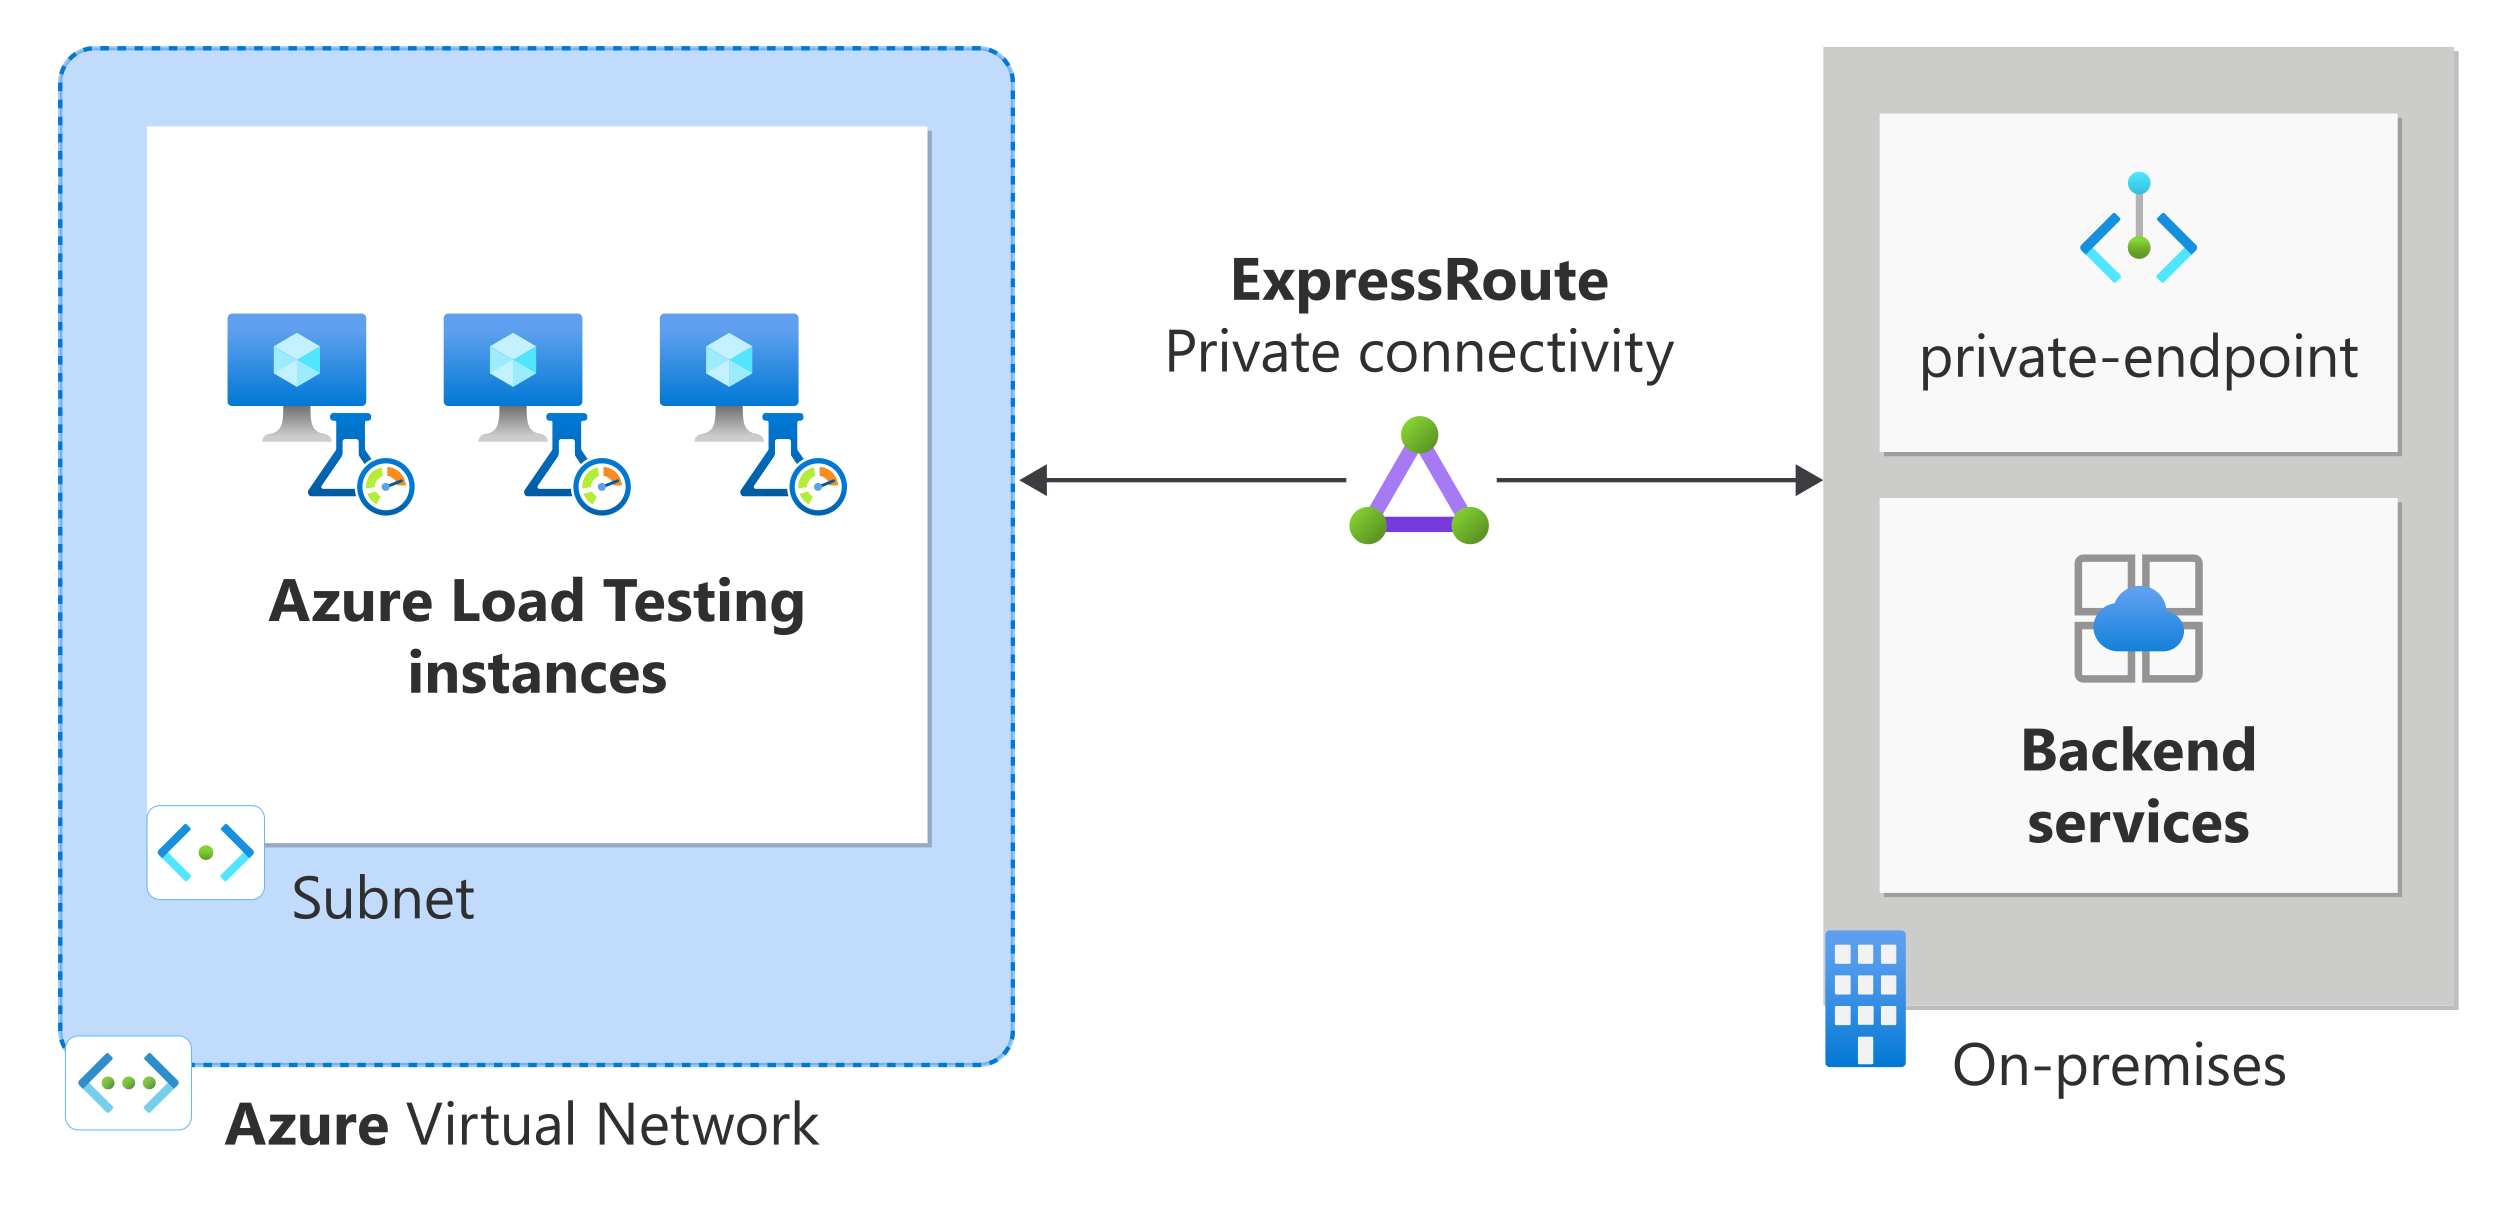 <svg xmlns="http://www.w3.org/2000/svg" xmlns:xlink="http://www.w3.org/1999/xlink" x="0" y="0" enable-background="new 0 0 585.2 283.794" version="1.1" viewBox="0 0 585.2 283.794" xml:space="preserve"><symbol id="PIPELINE" viewBox="-32 -12.266 64 24.531"><linearGradient id="SVGID_1_" x1="0" x2="0" y1="-12.265" y2="12.265" gradientUnits="userSpaceOnUse"><stop offset="0" style="stop-color:#1b89b2"/><stop offset="1" style="stop-color:#51c8e8"/></linearGradient><path fill="url(#SVGID_1_)" d="M26.096,12.266h-51.448v0h0C-29.08,12.265-32,6.878-32,0s2.92-12.265,6.648-12.265h0v0h51.448 C29.356-12.266,32-6.363,32,0S29.356,12.266,26.096,12.266z"/><g><linearGradient id="SVGID_00000077298176470412301430000005573129288628575412_" x1="-31.461" x2="-19.234" y1="-6.114" y2="6.114" gradientUnits="userSpaceOnUse"><stop offset="0" style="stop-color:#b3b4b4"/><stop offset="1" style="stop-color:#4f4f4f"/></linearGradient><ellipse cx="-25.347" cy="0" fill="url(#SVGID_00000077298176470412301430000005573129288628575412_)" rx="5.575" ry="10.879"/></g></symbol><g id="Shapes"><rect width="585.2" height="283.794" fill="#FFF"/><g><g opacity=".3"><rect width="147.647" height="224.4" x="427.8" y="11.994" fill="#212121"/><rect width="147.647" height="224.4" x="427.8" y="11.994" fill="#212121"/></g><g><rect width="147.647" height="224.4" x="426.8" y="10.994" fill="#FFF"/><rect width="147.647" height="224.4" x="426.8" y="10.994" fill="#CCCCCB"/></g></g><g><g opacity=".23"><rect width="121.247" height="79.2" x="441" y="27.594"/><rect width="121.247" height="79.2" x="441" y="27.594" opacity=".25"/></g><g><rect width="121.247" height="79.2" x="440" y="26.594" fill="#FFF"/><rect width="121.247" height="79.2" x="440" y="26.594" fill="#E8E8E8" opacity=".25"/></g></g><g><g opacity=".23"><rect width="121.247" height="92.4" x="441" y="117.594"/><rect width="121.247" height="92.4" x="441" y="117.594" opacity=".25"/></g><g><rect width="121.247" height="92.4" x="440" y="116.594" fill="#FFF"/><rect width="121.247" height="92.4" x="440" y="116.594" fill="#E8E8E8" opacity=".25"/></g></g><g><path fill="#949494" d="M499.817,144.063h-14.194v-12.206c0-1.132,0.912-2.052,2.044-2.062h12.15V144.063z M487.386,142.3h10.669 v-10.781h-10.388c-0.155,0-0.281,0.126-0.281,0.281l0,0V142.3z"/><path fill="#949494" d="M515.624,144.063H501.43v-14.269h12.15c1.132,0.01,2.044,0.931,2.044,2.062V144.063z M503.192,142.3 h10.669v-10.444c0.031-0.152-0.067-0.301-0.219-0.332c-0.02-0.004-0.041-0.006-0.062-0.006h-10.387V142.3z"/><path fill="#949494" d="M499.817,159.794h-12.15c-1.121,0-2.033-0.904-2.044-2.025v-12.225h14.194V159.794z M487.386,147.307 v10.463c0,0.155,0.126,0.281,0.281,0.281h10.388v-10.744H487.386z"/><path fill="#949494" d="M513.58,159.794h-12.15v-14.25h14.194v12.225C515.613,158.89,514.701,159.794,513.58,159.794z M503.192,158.032h10.387c0.155,0,0.281-0.126,0.281-0.281v-10.444h-10.669V158.032z"/><linearGradient id="SVGID_00000006684702875303352650000018302683240674144896_" x1="500.633" x2="500.633" y1="-1017.156" y2="-1038.343" gradientTransform="matrix(1 0 0 -1 0 -882.412)" gradientUnits="userSpaceOnUse"><stop offset=".18" style="stop-color:#5ea0ef"/><stop offset="1" style="stop-color:#0078d4"/></linearGradient><path fill="url(#SVGID_00000006684702875303352650000018302683240674144896_)" d="M511.255,147.682 c-0.057-2.363-1.806-4.341-4.144-4.688c-0.122-3.318-2.886-5.924-6.206-5.85c-2.631-0.028-4.995,1.601-5.906,4.069 c-2.822,0.388-4.94,2.776-4.987,5.625c0.112,3.199,2.782,5.709,5.981,5.625h10.256h0.263 C509.112,152.384,511.196,150.283,511.255,147.682z"/></g><g><g><line x1="350.349" x2="421.418" y1="112.398" y2="112.398" fill="none" stroke="#3C3C41" stroke-miterlimit="10"/><g><polygon fill="#3C3C41" points="420.324 116.138 426.8 112.398 420.324 108.658"/></g></g></g><g><g><line x1="315.149" x2="243.959" y1="112.398" y2="112.398" fill="none" stroke="#3C3C41" stroke-miterlimit="10"/><g><polygon fill="#3C3C41" points="245.053 108.658 238.576 112.398 245.053 116.138"/></g></g></g><g><linearGradient id="SVGID_00000180327448541902738610000011248216346226257078_" x1="436.698" x2="436.698" y1="-1100.206" y2="-1132.206" gradientTransform="matrix(1 0 0 -1 0 -882.412)" gradientUnits="userSpaceOnUse"><stop offset="0" style="stop-color:#5ea0ef"/><stop offset=".18" style="stop-color:#559cec"/><stop offset=".47" style="stop-color:#3c91e5"/><stop offset=".84" style="stop-color:#1380da"/><stop offset="1" style="stop-color:#0078d4"/></linearGradient><path fill="url(#SVGID_00000180327448541902738610000011248216346226257078_)" d="M446.109,218.867v29.854 c0.01,0.582-0.453,1.062-1.035,1.073c-0.006,0-0.013,0-0.019,0h-16.696c-0.582,0.01-1.062-0.453-1.073-1.035 c0-0.013,0-0.025,0-0.038v-29.854c-0.01-0.582,0.453-1.062,1.035-1.073c0.013,0,0.025,0,0.038,0h16.677 c0.582-0.01,1.062,0.453,1.073,1.035C446.11,218.842,446.11,218.855,446.109,218.867z"/><path id="a1bc77ea-5288-41a0-8f9a-2d282cf54a86_00000085949006227300792130000015586401518785040053_" fill="#F2F2F2" d="M429.79,221.126h3.144c0.146,0,0.264,0.118,0.264,0.264v3.953c0,0.146-0.118,0.264-0.264,0.264h-3.144 c-0.149,0-0.272-0.115-0.282-0.264v-3.953C429.517,221.241,429.641,221.126,429.79,221.126z M435.173,221.126h3.049 c0.146,0,0.264,0.118,0.264,0.264l0,0v3.953c0,0.146-0.118,0.264-0.264,0.264l0,0h-3.049c-0.146,0-0.264-0.118-0.264-0.264l0,0 v-3.953C434.91,221.244,435.027,221.126,435.173,221.126L435.173,221.126z M440.557,221.126h3.049 c0.149,0,0.272,0.115,0.282,0.264v3.953c-0.01,0.149-0.133,0.264-0.282,0.264h-3.049c-0.146,0-0.264-0.118-0.264-0.264l0,0v-3.953 C440.293,221.244,440.411,221.126,440.557,221.126L440.557,221.126z M429.79,228.298h3.144c0.146,0,0.264,0.118,0.264,0.264v3.953 c0,0.149-0.115,0.272-0.264,0.282h-3.144c-0.156,0-0.282-0.126-0.282-0.282v-3.953 C429.517,228.413,429.641,228.297,429.79,228.298z M435.173,228.298h3.049c0.146,0,0.264,0.118,0.264,0.264l0,0v3.953 c0,0.149-0.115,0.272-0.264,0.282h-3.049c-0.149-0.01-0.264-0.133-0.264-0.282v-3.953 C434.91,228.416,435.027,228.298,435.173,228.298L435.173,228.298z M440.557,228.298h3.049c0.149,0,0.272,0.115,0.282,0.264v3.953 c0,0.156-0.126,0.282-0.282,0.282h-3.049c-0.149-0.01-0.264-0.133-0.264-0.282v-3.953 C440.293,228.416,440.411,228.298,440.557,228.298L440.557,228.298z M429.79,235.488h3.144c0.146,0,0.264,0.118,0.264,0.264l0,0 v3.953c0,0.146-0.118,0.264-0.264,0.264l0,0h-3.144c-0.149,0-0.272-0.115-0.282-0.264v-4.028 C429.549,235.558,429.664,235.481,429.79,235.488z M435.173,235.488h3.049c0.135-0.055,0.289,0.009,0.344,0.144 c0.006,0.014,0.011,0.029,0.014,0.044v3.953c0,0.146-0.118,0.264-0.264,0.264l0,0h-3.143c-0.146,0-0.264-0.118-0.264-0.264l0,0 v-3.953C434.944,235.561,435.052,235.483,435.173,235.488z M435.173,242.66h3.049c0.146,0,0.264,0.118,0.264,0.264l0,0v5.929 c0,0.146-0.118,0.264-0.264,0.264h-3.049c-0.146,0-0.264-0.118-0.264-0.264v-5.929C434.91,242.778,435.027,242.66,435.173,242.66z M440.557,235.488h3.049c0.149,0,0.272,0.115,0.282,0.264v3.953c-0.01,0.149-0.133,0.264-0.282,0.264h-3.049 c-0.146,0-0.264-0.118-0.264-0.264l0,0v-4.028C440.327,235.561,440.436,235.483,440.557,235.488z"/></g><g><rect width="17.231" height="3.591" x="317.658" y="110.538" fill="#A67AF4" transform="matrix(0.5 -0.866 0.866 0.5 65.853 338.728)"/><rect width="3.591" height="17.231" x="336.218" y="103.997" fill="#A67AF4" transform="matrix(0.866 -0.5 0.5 0.866 -11.021 184.094)"/><rect width="17.231" height="3.591" x="323.385" y="120.959" fill="#773ADC"/><linearGradient id="SVGID_00000116201270267770621950000018031463010414290823_" x1="326.055" x2="332.237" y1="-982.431" y2="-988.613" gradientTransform="matrix(1 -0.001 -0.001 -1 1.805 -883.293)" gradientUnits="userSpaceOnUse"><stop offset="0" style="stop-color:#86d633"/><stop offset="1" style="stop-color:#5e9624"/></linearGradient><circle cx="332.327" cy="101.769" r="4.371" fill="url(#SVGID_00000116201270267770621950000018031463010414290823_)"/><linearGradient id="SVGID_00000129176954365529326860000016768804397674677150_" x1="340.472" x2="346.644" y1="-1001.747" y2="-1007.938" gradientTransform="matrix(1 0 0 -1 0 -882.412)" gradientUnits="userSpaceOnUse"><stop offset="0" style="stop-color:#86d633"/><stop offset="1" style="stop-color:#5e9624"/></linearGradient><circle cx="344.153" cy="123.027" r="4.371" fill="url(#SVGID_00000129176954365529326860000016768804397674677150_)"/><linearGradient id="SVGID_00000049219603883748482820000008563898229375856785_" x1="316.547" x2="322.714" y1="-1001.738" y2="-1007.905" gradientTransform="matrix(1 0 0 -1 0 -882.412)" gradientUnits="userSpaceOnUse"><stop offset="0" style="stop-color:#86d633"/><stop offset="1" style="stop-color:#5e9624"/></linearGradient><circle cx="320.247" cy="123.027" r="4.371" fill="url(#SVGID_00000049219603883748482820000008563898229375856785_)"/></g><g id="bdcd7268-31fc-4163-9544-651d61f1498e_00000082329244066050933470000004391486779064625554_"><g><path fill="#B3B3B3" d="M498.872,59.811c1.027,1.042,2.704,1.054,3.746,0.027c1.042-1.027,1.054-2.704,0.027-3.746 c-0.02-0.02-0.04-0.04-0.06-0.059c-0.271-0.264-0.597-0.467-0.954-0.593V44.062h-1.695v11.345 c-1.391,0.427-2.173,1.901-1.747,3.292c0.13,0.423,0.363,0.806,0.68,1.114L498.872,59.811z"/><linearGradient id="SVGID_00000104664664356362420370000012831930080849490846_" x1="-63.247" x2="-63.247" y1="94.797" y2="100.095" gradientTransform="matrix(1 0 0 1 564 -54.484)" gradientUnits="userSpaceOnUse"><stop offset="0" style="stop-color:#50e6ff"/><stop offset="1" style="stop-color:#32bedd"/></linearGradient><circle cx="500.753" cy="42.843" r="2.649" fill="url(#SVGID_00000104664664356362420370000012831930080849490846_)"/><g><path fill="#50E6FF" d="M496.349,65.047l-1.008,1.011c-0.178,0.179-0.468,0.179-0.647,0.001l0,0l-7.456-7.435 c-0.358-0.357-0.358-0.936-0.002-1.293l0,0l1.008-1.011l0,0l8.104,8.081C496.527,64.579,496.527,64.868,496.349,65.047z"/><path fill="#1490DF" d="M495.192,49.971l1.011,1.008c0.179,0.178,0.179,0.468,0.001,0.647l0,0l-7.964,7.986l0,0l-1.012-1.009 c-0.358-0.357-0.358-0.936-0.002-1.293l0,0l7.318-7.339c0.178-0.179,0.468-0.179,0.647-0.001 C495.191,49.97,495.191,49.971,495.192,49.971z"/><path fill="#50E6FF" d="M513.003,56.321l1.008,1.011c0.357,0.358,0.356,0.937-0.002,1.293l0,0l-7.456,7.435 c-0.179,0.178-0.468,0.178-0.647-0.001l-1.008-1.011c-0.178-0.179-0.178-0.468,0.001-0.647L513.003,56.321L513.003,56.321z"/><path fill="#1490DF" d="M514.019,58.6l-1.011,1.008l0,0l-7.964-7.986c-0.178-0.179-0.178-0.468,0.001-0.647l0,0l1.011-1.008 c0.179-0.178,0.468-0.178,0.647,0.001l0,0l7.318,7.339C514.378,57.664,514.377,58.243,514.019,58.6L514.019,58.6z"/></g><linearGradient id="SVGID_00000052817697450488130280000013999904166658310822_" x1="-63.276" x2="-63.276" y1="-708.988" y2="-703.69" gradientTransform="matrix(1 0 0 -1 564 -648.412)" gradientUnits="userSpaceOnUse"><stop offset="0" style="stop-color:#5e9624"/><stop offset=".183" style="stop-color:#629c25"/><stop offset=".435" style="stop-color:#6dae2a"/><stop offset=".726" style="stop-color:#7fcb30"/><stop offset=".822" style="stop-color:#86d633"/></linearGradient><circle cx="500.724" cy="57.927" r="2.649" fill="url(#SVGID_00000052817697450488130280000013999904166658310822_)"/></g></g><g><g><path fill="#FFF" d="M237.1,241.294c0,4.4-3.6,8-8,8h-207c-4.4,0-8-3.6-8-8v-222c0-4.4,3.6-8,8-8h207c4.4,0,8,3.6,8,8V241.294 z"/><path fill="#83B9F9" d="M237.1,241.294c0,4.4-3.6,8-8,8h-207c-4.4,0-8-3.6-8-8v-222c0-4.4,3.6-8,8-8h207 c4.4,0,8,3.6,8,8V241.294z" opacity=".5"/><path fill="none" stroke="#0078D4" stroke-linejoin="round" d="M237.1,241.294c0,4.4-3.6,8-8,8h-207 c-4.4,0-8-3.6-8-8v-222c0-4.4,3.6-8,8-8h207c4.4,0,8,3.6,8,8V241.294z" opacity=".4"/></g><path fill="#0078D4" d="M229.1,249.794h-1.439v-1h1.439c0.177,0,0.353-0.007,0.527-0.019l0.068,0.998 C229.498,249.787,229.3,249.794,229.1,249.794z M225.661,249.794h-2v-1h2V249.794z M221.66,249.794h-2v-1h2V249.794z M217.659,249.794h-2v-1h2V249.794z M213.658,249.794h-2v-1h2V249.794z M209.657,249.794h-2v-1h2V249.794z M205.656,249.794h-2v-1 h2V249.794z M201.656,249.794h-2v-1h2V249.794z M197.655,249.794h-2v-1h2V249.794z M193.654,249.794h-2v-1h2V249.794z M189.653,249.794h-2v-1h2V249.794z M185.652,249.794h-2v-1h2V249.794z M181.651,249.794h-2v-1h2V249.794z M177.65,249.794h-2v-1 h2V249.794z M173.65,249.794h-2v-1h2V249.794z M169.649,249.794h-2v-1h2V249.794z M165.648,249.794h-2v-1h2V249.794z M161.647,249.794h-2v-1h2V249.794z M157.646,249.794h-2v-1h2V249.794z M153.645,249.794h-2v-1h2V249.794z M149.644,249.794h-2v-1 h2V249.794z M145.643,249.794h-2v-1h2V249.794z M141.643,249.794h-2v-1h2V249.794z M137.642,249.794h-2v-1h2V249.794z M133.641,249.794h-2v-1h2V249.794z M129.64,249.794h-2v-1h2V249.794z M125.64,249.794h-2v-1h2V249.794z M121.639,249.794h-2v-1h2 V249.794z M117.638,249.794h-2v-1h2V249.794z M113.637,249.794h-2v-1h2V249.794z M109.636,249.794h-2v-1h2V249.794z M105.635,249.794h-2v-1h2V249.794z M101.634,249.794h-2v-1h2V249.794z M97.633,249.794h-2v-1h2V249.794z M93.633,249.794h-2v-1h2 V249.794z M89.632,249.794h-2v-1h2V249.794z M85.631,249.794h-2v-1h2V249.794z M81.63,249.794h-2v-1h2V249.794z M77.629,249.794 h-2v-1h2V249.794z M73.628,249.794h-2v-1h2V249.794z M69.627,249.794h-2v-1h2V249.794z M65.626,249.794h-2v-1h2V249.794z M61.626,249.794h-2v-1h2V249.794z M57.625,249.794h-2v-1h2V249.794z M53.624,249.794h-2v-1h2V249.794z M49.623,249.794h-2v-1h2 V249.794z M45.622,249.794h-2v-1h2V249.794z M41.621,249.794h-2v-1h2V249.794z M37.621,249.794h-2v-1h2V249.794z M33.62,249.794 h-2v-1h2V249.794z M29.619,249.794h-2v-1h2V249.794z M25.618,249.794h-2v-1h2V249.794z M21.587,249.778 c-0.707-0.043-1.408-0.175-2.083-0.393l0.307-0.951c0.595,0.191,1.213,0.308,1.837,0.346L21.587,249.778z M231.776,249.36 l-0.316-0.949c0.59-0.196,1.157-0.469,1.684-0.809l0.542,0.84C233.087,248.828,232.445,249.137,231.776,249.36z M17.584,248.486 c-0.598-0.378-1.149-0.83-1.638-1.344l0.725-0.689c0.432,0.454,0.919,0.854,1.447,1.188L17.584,248.486z M235.309,247.083 l-0.73-0.682c0.428-0.459,0.797-0.969,1.098-1.516l0.876,0.482C236.213,245.987,235.794,246.565,235.309,247.083z M14.687,245.441 c-0.349-0.619-0.618-1.279-0.801-1.963l0.966-0.258c0.161,0.602,0.399,1.184,0.706,1.73L14.687,245.441z M237.335,243.398 l-0.969-0.25c0.155-0.602,0.234-1.226,0.234-1.854l1-0.062v0.062C237.6,242.007,237.511,242.714,237.335,243.398z M13.6,241.38 l0-2.009h1v1.923L13.6,241.38z M237.6,239.233h-1v-2.001h1V239.233z M14.6,237.371h-1v-2h1V237.371z M237.6,235.232h-1v-2h1 V235.232z M14.6,233.37h-1v-2h1V233.37z M237.6,231.231h-1v-2h1V231.231z M14.6,229.369h-1v-2h1V229.369z M237.6,227.23h-1v-2h1 V227.23z M14.6,225.368h-1v-2h1V225.368z M237.6,223.229h-1v-2h1V223.229z M14.6,221.367h-1v-2h1V221.367z M237.6,219.228h-1v-2h1 V219.228z M14.6,217.367h-1v-2.001h1V217.367z M237.6,215.228h-1v-2.001h1V215.228z M14.6,213.366h-1v-2.001h1V213.366z M237.6,211.227h-1v-2.001h1V211.227z M14.6,209.365h-1v-2.001h1V209.365z M237.6,207.226h-1v-2.001h1V207.226z M14.6,205.364h-1 v-2h1V205.364z M237.6,203.225h-1v-2h1V203.225z M14.6,201.363h-1v-2h1V201.363z M237.6,199.224h-1v-2h1V199.224z M14.6,197.362 h-1v-2h1V197.362z M237.6,195.223h-1v-2h1V195.223z M14.6,193.361h-1v-2h1V193.361z M237.6,191.222h-1v-2h1V191.222z M14.6,189.361h-1v-2.001h1V189.361z M237.6,187.221h-1v-2h1V187.221z M14.6,185.36h-1v-2.001h1V185.36z M237.6,183.221h-1v-2.001 h1V183.221z M14.6,181.36h-1v-2.001h1V181.36z M237.6,179.22h-1v-2.001h1V179.22z M14.6,177.359h-1v-2h1V177.359z M237.6,175.219 h-1v-2.001h1V175.219z M14.6,173.358h-1v-2h1V173.358z M237.6,171.218h-1v-2h1V171.218z M14.6,169.357h-1v-2h1V169.357z M237.6,167.217h-1v-2h1V167.217z M14.6,165.356h-1v-2h1V165.356z M237.6,163.216h-1v-2h1V163.216z M14.6,161.355h-1v-2h1V161.355 z M237.6,159.215h-1v-2h1V159.215z M14.6,157.355h-1v-2.001h1V157.355z M237.6,155.214h-1v-2h1V155.214z M14.6,153.354h-1v-2.001 h1V153.354z M237.6,151.214h-1v-2.001h1V151.214z M14.6,149.353h-1v-2.001h1V149.353z M237.6,147.213h-1v-2.001h1V147.213z M14.6,145.352h-1v-2h1V145.352z M237.6,143.212h-1v-2.001h1V143.212z M14.6,141.351h-1v-2h1V141.351z M237.6,139.211h-1v-2h1 V139.211z M14.6,137.35h-1v-2h1V137.35z M237.6,135.21h-1v-2h1V135.21z M14.6,133.349h-1v-2h1V133.349z M237.6,131.209h-1v-2h1 V131.209z M14.6,129.348h-1v-2h1V129.348z M237.6,127.208h-1v-2h1V127.208z M14.6,125.348h-1v-2.001h1V125.348z M237.6,123.207h-1 v-2h1V123.207z M14.6,121.347h-1v-2.001h1V121.347z M237.6,119.207h-1v-2.001h1V119.207z M14.6,117.346h-1v-2.001h1V117.346z M237.6,115.206h-1v-2.001h1V115.206z M14.6,113.345h-1v-2h1V113.345z M237.6,111.205h-1v-2.001h1V111.205z M14.6,109.344h-1v-2h1 V109.344z M237.6,107.204h-1v-2h1V107.204z M14.6,105.343h-1v-2h1V105.343z M237.6,103.203h-1v-2h1V103.203z M14.6,101.342h-1v-2 h1V101.342z M237.6,99.202h-1v-2h1V99.202z M14.6,97.341h-1v-2h1V97.341z M237.6,95.201h-1v-2h1V95.201z M14.6,93.341h-1V91.34h1 V93.341z M237.6,91.2h-1v-2h1V91.2z M14.6,89.34h-1v-2.001h1V89.34z M237.6,87.2h-1v-2.001h1V87.2z M14.6,85.339h-1v-2.001h1 V85.339z M237.6,83.199h-1v-2.001h1V83.199z M14.6,81.338h-1v-2h1V81.338z M237.6,79.198h-1v-2.001h1V79.198z M14.6,77.337h-1v-2 h1V77.337z M237.6,75.197h-1v-2h1V75.197z M14.6,73.336h-1v-2h1V73.336z M237.6,71.196h-1v-2h1V71.196z M14.6,69.335h-1v-2h1 V69.335z M237.6,67.195h-1v-2h1V67.195z M14.6,65.334h-1v-2h1V65.334z M237.6,63.194h-1v-2h1V63.194z M14.6,61.334h-1v-2.001h1 V61.334z M237.6,59.194h-1v-2.001h1V59.194z M14.6,57.333h-1v-2.001h1V57.333z M237.6,55.193h-1v-2.001h1V55.193z M14.6,53.332h-1 v-2.001h1V53.332z M237.6,51.193h-1v-2.001h1V51.193z M14.6,49.331h-1v-2h1V49.331z M237.6,47.192h-1v-2.001h1V47.192z M14.6,45.33h-1v-2h1V45.33z M237.6,43.191h-1v-2h1V43.191z M14.6,41.329h-1v-2h1V41.329z M237.6,39.19h-1v-2h1V39.19z M14.6,37.328h-1v-2h1V37.328z M237.6,35.189h-1v-2h1V35.189z M14.6,33.327h-1v-2h1V33.327z M237.6,31.188h-1v-2h1V31.188z M14.6,29.327h-1v-2.001h1V29.327z M237.6,27.188h-1v-2.001h1V27.188z M14.6,25.326h-1v-2.001h1V25.326z M237.6,23.187h-1v-2.001 h1V23.187z M14.6,21.325h-1v-2.001h1V21.325z M236.6,19.192c-0.008-0.626-0.096-1.248-0.259-1.851l0.965-0.262 c0.186,0.683,0.284,1.389,0.294,2.099L236.6,19.192z M14.827,17.468l-0.97-0.246c0.174-0.687,0.435-1.351,0.774-1.974l0.878,0.479 C15.209,16.277,14.98,16.861,14.827,17.468z M235.628,15.614c-0.309-0.543-0.685-1.048-1.119-1.501l0.722-0.691 c0.491,0.512,0.917,1.084,1.266,1.698L235.628,15.614z M16.601,14.207l-0.733-0.68c0.482-0.52,1.026-0.979,1.619-1.365L18.033,13 C17.509,13.342,17.027,13.747,16.601,14.207z M233.057,12.931c-0.529-0.332-1.1-0.597-1.695-0.786l0.303-0.953 c0.676,0.215,1.323,0.515,1.924,0.892L233.057,12.931z M19.714,12.185l-0.32-0.947c0.671-0.227,1.37-0.368,2.078-0.422 l0.075,0.998C20.921,11.86,20.305,11.985,19.714,12.185z M229.522,11.806c-0.14-0.008-0.281-0.012-0.422-0.012h-1.548v-1h1.548 c0.161,0,0.322,0.004,0.481,0.014L229.522,11.806z M225.551,11.794h-2v-1h2V11.794z M221.551,11.794h-2v-1h2V11.794z M217.55,11.794h-2v-1h2V11.794z M213.549,11.794h-2v-1h2V11.794z M209.548,11.794h-2v-1h2V11.794z M205.547,11.794h-2v-1h2 V11.794z M201.546,11.794h-2v-1h2V11.794z M197.545,11.794h-2v-1h2V11.794z M193.544,11.794h-2v-1h2V11.794z M189.544,11.794h-2 v-1h2V11.794z M185.543,11.794h-2v-1h2V11.794z M181.542,11.794h-2v-1h2V11.794z M177.541,11.794h-2v-1h2V11.794z M173.54,11.794 h-2v-1h2V11.794z M169.539,11.794h-2v-1h2V11.794z M165.538,11.794h-2v-1h2V11.794z M161.538,11.794h-2v-1h2V11.794z M157.537,11.794h-2v-1h2V11.794z M153.536,11.794h-2v-1h2V11.794z M149.535,11.794h-2v-1h2V11.794z M145.534,11.794h-2v-1h2 V11.794z M141.534,11.794h-2v-1h2V11.794z M137.533,11.794h-2v-1h2V11.794z M133.532,11.794h-2v-1h2V11.794z M129.531,11.794h-2 v-1h2V11.794z M125.53,11.794h-2v-1h2V11.794z M121.529,11.794h-2v-1h2V11.794z M117.528,11.794h-2v-1h2V11.794z M113.527,11.794 h-2v-1h2V11.794z M109.527,11.794h-2v-1h2V11.794z M105.526,11.794h-2v-1h2V11.794z M101.525,11.794h-2v-1h2V11.794z M97.524,11.794h-2v-1h2V11.794z M93.523,11.794h-2v-1h2V11.794z M89.522,11.794h-2v-1h2V11.794z M85.521,11.794h-2v-1h2V11.794z M81.521,11.794h-2v-1h2V11.794z M77.52,11.794h-2v-1h2V11.794z M73.519,11.794h-2v-1h2V11.794z M69.518,11.794h-2v-1h2V11.794z M65.517,11.794h-2v-1h2V11.794z M61.517,11.794h-2v-1h2V11.794z M57.516,11.794h-2v-1h2V11.794z M53.515,11.794h-2v-1h2V11.794z M49.514,11.794h-2v-1h2V11.794z M45.513,11.794h-2v-1h2V11.794z M41.512,11.794h-2v-1h2V11.794z M37.511,11.794h-2v-1h2V11.794z M33.511,11.794h-2v-1h2V11.794z M29.51,11.794h-2v-1h2V11.794z M25.509,11.794h-2v-1h2V11.794z"/></g><g><g opacity=".23"><rect width="182.699" height="167.774" x="35.417" y="30.594"/></g><g><rect width="182.699" height="167.774" x="34.417" y="29.594" fill="#FFF"/></g></g><g><g><path fill="#FFF" d="M58.917,188.568h-21.5c-1.657,0-3,1.343-3,3v16c0,1.657,1.343,3,3,3h21.5c1.657,0,3-1.343,3-3v-16 C61.917,189.911,60.574,188.568,58.917,188.568z"/><path fill="none" stroke="#6BB9F2" stroke-width=".25" d="M58.917,188.568h-21.5c-1.657,0-3,1.343-3,3v16c0,1.657,1.343,3,3,3 h21.5c1.657,0,3-1.343,3-3v-16C61.917,189.911,60.574,188.568,58.917,188.568z"/></g><g id="ac75c21e-2a93-464f-8048-f1518dab8b75_00000052075898538130436540000017887389180025771407_"><g><linearGradient id="SVGID_00000047039329327613021950000013782482639252035765_" x1="-515.789" x2="-515.789" y1="-849.707" y2="-846.252" gradientTransform="matrix(1 0 0 -1 564 -648.412)" gradientUnits="userSpaceOnUse"><stop offset="0" style="stop-color:#5e9624"/><stop offset=".241" style="stop-color:#6fb02a"/><stop offset=".501" style="stop-color:#7cc52f"/><stop offset=".756" style="stop-color:#83d232"/><stop offset="1" style="stop-color:#86d633"/></linearGradient><path fill="url(#SVGID_00000047039329327613021950000013782482639252035765_)" d="M48.208,197.847 c-0.954,0.001-1.726,0.776-1.725,1.73s0.776,1.726,1.73,1.725c0.954-0.001,1.726-0.776,1.725-1.73c0-0.001,0-0.003,0-0.004 C49.935,198.615,49.161,197.845,48.208,197.847z"/><g><path fill="#50E6FF" d="M44.647,205.359l-0.83,0.832c-0.147,0.147-0.385,0.147-0.532,0.001l-6.14-6.123 c-0.294-0.293-0.295-0.769-0.002-1.063l0.83-0.832l0,0l6.672,6.653C44.793,204.972,44.794,205.21,44.647,205.359 C44.647,205.358,44.647,205.358,44.647,205.359z"/><path fill="#1490DF" d="M43.692,192.944l0.831,0.829c0.147,0.147,0.147,0.385,0.001,0.532l0,0l-6.557,6.575l0,0l-0.829-0.826 c-0.294-0.293-0.295-0.769-0.002-1.063l6.026-6.043c0.147-0.147,0.385-0.147,0.532-0.001L43.692,192.944z"/><path fill="#50E6FF" d="M58.362,198.174l0.83,0.832c0.293,0.294,0.293,0.77-0.002,1.063l-6.14,6.123 c-0.147,0.147-0.385,0.146-0.532-0.001l0,0l-0.83-0.832c-0.147-0.147-0.146-0.385,0.001-0.532h0L58.362,198.174L58.362,198.174 z"/><path fill="#1490DF" d="M59.197,200.05l-0.832,0.83l0,0l-6.557-6.575c-0.147-0.147-0.146-0.385,0.001-0.532v0l0.831-0.829 c0.147-0.147,0.385-0.146,0.532,0.001l0,0l6.026,6.043C59.491,199.282,59.491,199.758,59.197,200.05L59.197,200.05z"/></g></g></g></g><g><g><path fill="#FFF" d="M41.821,242.494H18.317c-1.657,0-3,1.343-3,3v16c0,1.657,1.343,3,3,3h23.503c1.657,0,3-1.343,3-3v-16 C44.821,243.837,43.478,242.494,41.821,242.494z"/><path fill="none" stroke="#6BB9F2" stroke-width=".25" d="M41.821,242.494H18.317c-1.657,0-3,1.343-3,3v16c0,1.657,1.343,3,3,3 h23.503c1.657,0,3-1.343,3-3v-16C44.821,243.837,43.478,242.494,41.821,242.494z"/></g><g><linearGradient id="SVGID_00000044872614352214042400000003001100292575745698_" x1="30.33" x2="32.468" y1="-1134.543" y2="-1136.681" gradientTransform="matrix(1 -0.001 -0.001 -1 1.967 -882.08)" gradientUnits="userSpaceOnUse"><stop offset="0" style="stop-color:#8bc63f"/><stop offset=".24" style="stop-color:#88c540"/><stop offset=".5" style="stop-color:#7dc242"/><stop offset=".76" style="stop-color:#6daf44"/><stop offset="1" style="stop-color:#5e9741"/></linearGradient><circle cx="34.946" cy="253.482" r="1.512" fill="url(#SVGID_00000044872614352214042400000003001100292575745698_)"/><linearGradient id="SVGID_00000118393022489862557270000004103208157252365747_" x1="25.507" x2="27.632" y1="-1134.543" y2="-1136.68" gradientTransform="matrix(1 -0.001 -0.001 -1 1.967 -882.08)" gradientUnits="userSpaceOnUse"><stop offset="0" style="stop-color:#8bc63f"/><stop offset=".24" style="stop-color:#88c540"/><stop offset=".5" style="stop-color:#7dc242"/><stop offset=".76" style="stop-color:#6daf44"/><stop offset="1" style="stop-color:#5e9741"/></linearGradient><circle cx="30.123" cy="253.495" r="1.512" fill="url(#SVGID_00000118393022489862557270000004103208157252365747_)"/><linearGradient id="SVGID_00000034779891232072179870000001445968435284141960_" x1="20.688" x2="22.813" y1="-1134.539" y2="-1136.677" gradientTransform="matrix(1 -0.001 -0.001 -1 1.967 -882.08)" gradientUnits="userSpaceOnUse"><stop offset="0" style="stop-color:#8bc63f"/><stop offset=".24" style="stop-color:#88c540"/><stop offset=".5" style="stop-color:#7dc242"/><stop offset=".76" style="stop-color:#6daf44"/><stop offset="1" style="stop-color:#5e9741"/></linearGradient><circle cx="25.3" cy="253.495" r="1.512" fill="url(#SVGID_00000034779891232072179870000001445968435284141960_)"/><path fill="#74CFEB" d="M26.398,259.54l-0.865,0.868c-0.152,0.153-0.4,0.153-0.553,0.001l0,0l-6.405-6.387 c-0.306-0.305-0.307-0.8-0.002-1.106l0,0l0.865-0.868l0,0l6.959,6.939C26.55,259.139,26.551,259.387,26.398,259.54L26.398,259.54 z"/><path fill="#2F8DCC" d="M25.402,246.598l0.868,0.865c0.153,0.152,0.153,0.4,0.001,0.553l-6.838,6.857l0,0l-0.868-0.865 c-0.306-0.305-0.307-0.8-0.002-1.106l0,0l6.286-6.303C25.002,246.446,25.249,246.446,25.402,246.598z"/><path fill="#74CFEB" d="M40.702,252.036l0.865,0.868c0.305,0.306,0.304,0.801-0.002,1.106h0l-6.405,6.387 c-0.153,0.152-0.4,0.152-0.553-0.001l0,0l-0.865-0.868c-0.152-0.153-0.152-0.4,0.001-0.553l0,0L40.702,252.036L40.702,252.036z"/><path fill="#2F8DCC" d="M41.565,254l-0.868,0.865l0,0l-6.838-6.857c-0.152-0.153-0.152-0.4,0.001-0.553l0,0l0.877-0.874 c0.153-0.152,0.4-0.152,0.553,0.001l0,0l6.286,6.304c0.305,0.306,0.304,0.801-0.002,1.106l0,0L41.565,254z"/></g></g><g><g><g id="bccf1230-bb8f-4404-9d96-96b4e891845d_00000176031109879578088370000000121934835875997077_"><g><linearGradient id="SVGID_00000134230943056217080220000003630235442536235679_" x1="79.514" x2="79.514" y1="-998.572" y2="-979.101" gradientTransform="matrix(1 0 0 -1 0 -882.412)" gradientUnits="userSpaceOnUse"><stop offset="0" style="stop-color:#005ba1"/><stop offset=".914" style="stop-color:#0078d4"/></linearGradient><path fill="url(#SVGID_00000134230943056217080220000003630235442536235679_)" d="M86.954,107.467 c-0.599,0.315-1.15,0.712-1.639,1.18l-1.194-1.75c-0.136-0.19-0.209-0.419-0.208-0.653v-2.889c0-0.291-0.236-0.528-0.528-0.528 l0,0H80.76c-0.291,0-0.528,0.236-0.528,0.528l0,0v2.708c-0.001,0.343-0.107,0.678-0.306,0.958l-4.611,6.722 c-0.042,0.067-0.066,0.143-0.069,0.222c0,0.222,0.18,0.403,0.403,0.403h7.388c0.027,0.609,0.135,1.211,0.319,1.792H72.816 c-0.597,0-0.944-0.944-0.611-1.43l6.375-9.305c0.083-0.123,0.126-0.268,0.125-0.417v-6.166c0.002-0.198-0.158-0.36-0.356-0.361 c-0.002,0-0.004,0-0.006,0H78.01c-0.401-0.001-0.728-0.321-0.736-0.722v-0.333c0.003-0.405,0.331-0.733,0.736-0.736h8.125 c0.405,0.003,0.733,0.331,0.736,0.736v0.333c0.004,0.403-0.319,0.732-0.722,0.736h0h-0.347 c-0.203-0.002-0.37,0.158-0.375,0.361v6.166c-0.001,0.148,0.042,0.294,0.125,0.417L86.954,107.467z"/><linearGradient id="SVGID_00000169560018676272679760000001092061893938035342_" x1="90.338" x2="90.338" y1="-991.687" y2="-1004.158" gradientTransform="matrix(1 0 0 -1 0 -882.412)" gradientUnits="userSpaceOnUse"><stop offset=".346" style="stop-color:#0078d4"/><stop offset=".605" style="stop-color:#006ec3"/><stop offset="1" style="stop-color:#005ba1"/></linearGradient><circle cx="90.338" cy="113.955" r="6.734" fill="url(#SVGID_00000169560018676272679760000001092061893938035342_)"/><ellipse cx="90.338" cy="113.955" fill="#FFF" rx="5.504" ry="5.482"/><path fill="#F78D1E" d="M93.895,110.868c0.609,0.755,0.994,1.666,1.111,2.629c0.005,0.067-0.046,0.126-0.114,0.13 c-0.003,0-0.006,0-0.009,0h-1.839c-0.059-0.001-0.109-0.044-0.118-0.103c-0.074-0.425-0.25-0.827-0.512-1.169 c-0.136-0.17-0.299-0.315-0.483-0.431c-0.34-0.266-0.742-0.44-1.168-0.507c-0.059-0.009-0.103-0.059-0.104-0.119v-1.869 c0.001-0.067,0.056-0.122,0.123-0.121c0.002,0,0.005,0,0.007,0C91.99,109.399,93.105,109.96,93.895,110.868z"/><path fill="#005BA1" d="M94.27,112.416c-0.071-0.173-0.267-0.259-0.443-0.194l-3.208,1.292l0.25,0.631l3.207-1.268 c0.177-0.066,0.268-0.263,0.203-0.44L94.27,112.416z"/><circle cx="90.269" cy="113.973" r=".935" fill="#5EA0EF"/><path fill="#B4EC36" d="M86.101,115.576l1.783-0.542c0.055-0.015,0.113,0.011,0.139,0.062c0.227,0.439,0.572,0.805,0.996,1.058 c0.057,0.032,0.078,0.104,0.047,0.161l-0.882,1.643c-0.031,0.059-0.105,0.081-0.164,0.05c-0.001,0-0.001-0.001-0.002-0.001 c-0.903-0.511-1.608-1.311-2.003-2.271c-0.025-0.061,0.005-0.131,0.066-0.155C86.089,115.579,86.095,115.577,86.101,115.576z M86.35,111.457c-0.483,0.841-0.72,1.8-0.683,2.769c0.004,0.066,0.061,0.116,0.127,0.111c0.004,0,0.008-0.001,0.012-0.001 l1.819-0.286c0.058-0.01,0.101-0.06,0.101-0.119c0.007-0.432,0.118-0.855,0.325-1.235c0.108-0.189,0.246-0.358,0.41-0.501 c0.294-0.315,0.664-0.55,1.075-0.682c0.059-0.019,0.095-0.078,0.085-0.139l-0.292-1.846c-0.009-0.065-0.068-0.11-0.133-0.102 c-0.005,0.001-0.01,0.002-0.015,0.003c-1.176,0.274-2.196,1.003-2.836,2.028H86.35z"/><path fill="#FFF" d="M83.024,113.952c0,0.139,0,0.278,0.014,0.417h-7.388c-0.222,0-0.403-0.18-0.403-0.403 c0.004-0.079,0.028-0.155,0.069-0.222l4.611-6.719c0.198-0.28,0.305-0.615,0.306-0.958v-2.711c0-0.291,0.236-0.528,0.528-0.528 l0,0h2.625c0.291,0,0.528,0.236,0.528,0.528l0,0v2.889c-0.001,0.234,0.072,0.463,0.208,0.653l1.194,1.75 C83.851,110.023,83.021,111.943,83.024,113.952z"/></g></g><g><linearGradient id="SVGID_00000016054372655342694820000014101033048508089999_" x1="-494.503" x2="-494.503" y1="-743.454" y2="-721.806" gradientTransform="matrix(1 0 0 -1 564 -648.412)" gradientUnits="userSpaceOnUse"><stop offset="0" style="stop-color:#0078d4"/><stop offset=".82" style="stop-color:#5ea0ef"/></linearGradient><path fill="url(#SVGID_00000016054372655342694820000014101033048508089999_)" d="M54.343,73.394H84.65 c0.598,0,1.082,0.485,1.082,1.082v19.483c0,0.598-0.485,1.082-1.082,1.082H54.343c-0.598,0-1.082-0.485-1.082-1.082V74.476 C53.261,73.879,53.745,73.394,54.343,73.394z"/><polygon fill="#50E6FF" points="74.908 81.061 74.908 87.357 69.496 90.532 69.496 84.218"/><polygon fill="#C3F1FF" points="74.908 81.061 69.496 84.236 64.085 81.061 69.496 77.904"/><polygon fill="#9CEBFF" points="69.496 84.236 69.496 90.532 64.085 87.357 64.085 81.061"/><polygon fill="#C3F1FF" points="64.085 87.357 69.496 84.218 69.496 90.532"/><polygon fill="#9CEBFF" points="74.908 87.357 69.496 84.218 69.496 90.532"/><linearGradient id="SVGID_00000155841160855802875570000018097669822469343667_" x1="-494.503" x2="-494.503" y1="-751.806" y2="-743.454" gradientTransform="matrix(1 0 0 -1 564 -648.412)" gradientUnits="userSpaceOnUse"><stop offset=".15" style="stop-color:#ccc"/><stop offset="1" style="stop-color:#707070"/></linearGradient><path fill="url(#SVGID_00000155841160855802875570000018097669822469343667_)" d="M76.009,101.59 c-3.211-0.505-3.337-2.814-3.337-6.548h-6.368c0,3.734-0.108,6.043-3.319,6.548c-0.918,0.102-1.611,0.88-1.606,1.804h16.236 C77.62,102.47,76.927,101.692,76.009,101.59z"/></g></g><g><g id="bccf1230-bb8f-4404-9d96-96b4e891845d_00000042731293218128873910000014449560237469119674_"><g><linearGradient id="SVGID_00000012459081995386560530000008574839405453506985_" x1="130.114" x2="130.114" y1="-998.572" y2="-979.101" gradientTransform="matrix(1 0 0 -1 0 -882.412)" gradientUnits="userSpaceOnUse"><stop offset="0" style="stop-color:#005ba1"/><stop offset=".914" style="stop-color:#0078d4"/></linearGradient><path fill="url(#SVGID_00000012459081995386560530000008574839405453506985_)" d="M137.554,107.467 c-0.599,0.315-1.15,0.712-1.639,1.18l-1.194-1.75c-0.136-0.19-0.209-0.419-0.208-0.653v-2.889c0-0.291-0.236-0.528-0.528-0.528 l0,0h-2.625c-0.291,0-0.528,0.236-0.528,0.528l0,0v2.708c-0.001,0.343-0.107,0.678-0.306,0.958l-4.611,6.722 c-0.042,0.067-0.066,0.143-0.069,0.222c0,0.222,0.18,0.403,0.403,0.403h7.388c0.027,0.609,0.135,1.211,0.319,1.792h-10.541 c-0.597,0-0.944-0.944-0.611-1.43l6.375-9.305c0.083-0.123,0.126-0.268,0.125-0.417v-6.166c0.002-0.198-0.158-0.36-0.356-0.361 c-0.002,0-0.004,0-0.006,0h-0.333c-0.401-0.001-0.728-0.321-0.736-0.722v-0.333c0.003-0.405,0.331-0.733,0.736-0.736h8.125 c0.405,0.003,0.733,0.331,0.736,0.736v0.333c0.004,0.403-0.319,0.732-0.722,0.736h0h-0.347 c-0.203-0.002-0.37,0.158-0.375,0.361v6.166c-0.001,0.148,0.042,0.294,0.125,0.417L137.554,107.467z"/><linearGradient id="SVGID_00000000192663642821784730000000503760226178298012_" x1="140.938" x2="140.938" y1="-991.687" y2="-1004.158" gradientTransform="matrix(1 0 0 -1 0 -882.412)" gradientUnits="userSpaceOnUse"><stop offset=".346" style="stop-color:#0078d4"/><stop offset=".605" style="stop-color:#006ec3"/><stop offset="1" style="stop-color:#005ba1"/></linearGradient><circle cx="140.938" cy="113.955" r="6.734" fill="url(#SVGID_00000000192663642821784730000000503760226178298012_)"/><ellipse cx="140.938" cy="113.955" fill="#FFF" rx="5.504" ry="5.482"/><path fill="#F78D1E" d="M144.495,110.868c0.609,0.755,0.994,1.666,1.111,2.629c0.005,0.067-0.046,0.126-0.114,0.13 c-0.003,0-0.006,0-0.009,0h-1.839c-0.059-0.001-0.109-0.044-0.118-0.103c-0.074-0.425-0.25-0.827-0.512-1.169 c-0.136-0.17-0.299-0.315-0.483-0.431c-0.34-0.266-0.742-0.44-1.168-0.507c-0.059-0.009-0.103-0.059-0.104-0.119v-1.869 c0.001-0.067,0.056-0.122,0.123-0.121c0.002,0,0.005,0,0.007,0C142.59,109.399,143.705,109.96,144.495,110.868z"/><path fill="#005BA1" d="M144.87,112.416c-0.071-0.173-0.267-0.259-0.443-0.194l-3.208,1.292l0.25,0.631l3.207-1.268 c0.177-0.066,0.268-0.263,0.203-0.44L144.87,112.416z"/><circle cx="140.869" cy="113.973" r=".935" fill="#5EA0EF"/><path fill="#B4EC36" d="M136.701,115.576l1.783-0.542c0.055-0.015,0.113,0.011,0.139,0.062 c0.227,0.439,0.572,0.805,0.996,1.058c0.057,0.032,0.078,0.104,0.047,0.161l-0.882,1.643c-0.031,0.059-0.105,0.081-0.164,0.05 c-0.001,0-0.001-0.001-0.002-0.001c-0.903-0.511-1.608-1.311-2.003-2.271c-0.025-0.061,0.005-0.131,0.066-0.155 C136.689,115.579,136.695,115.577,136.701,115.576z M136.95,111.457c-0.483,0.841-0.72,1.8-0.683,2.769 c0.004,0.066,0.061,0.116,0.127,0.111c0.004,0,0.008-0.001,0.012-0.001l1.819-0.286c0.058-0.01,0.101-0.06,0.101-0.119 c0.007-0.432,0.118-0.855,0.325-1.235c0.108-0.189,0.246-0.358,0.41-0.501c0.294-0.315,0.664-0.55,1.075-0.682 c0.059-0.019,0.095-0.078,0.085-0.139l-0.292-1.846c-0.009-0.065-0.068-0.11-0.133-0.102c-0.005,0.001-0.01,0.002-0.015,0.003 c-1.176,0.274-2.196,1.003-2.836,2.028H136.95z"/><path fill="#FFF" d="M133.624,113.952c0,0.139,0,0.278,0.014,0.417h-7.388c-0.222,0-0.403-0.18-0.403-0.403 c0.004-0.079,0.028-0.155,0.069-0.222l4.611-6.719c0.198-0.28,0.305-0.615,0.306-0.958v-2.711c0-0.291,0.236-0.528,0.528-0.528 l0,0h2.625c0.291,0,0.528,0.236,0.528,0.528l0,0v2.889c-0.001,0.234,0.072,0.463,0.208,0.653l1.194,1.75 C134.451,110.023,133.621,111.943,133.624,113.952z"/></g></g><g><linearGradient id="SVGID_00000129884430439338130700000016285704833544863899_" x1="-443.904" x2="-443.904" y1="-743.454" y2="-721.806" gradientTransform="matrix(1 0 0 -1 564 -648.412)" gradientUnits="userSpaceOnUse"><stop offset="0" style="stop-color:#0078d4"/><stop offset=".82" style="stop-color:#5ea0ef"/></linearGradient><path fill="url(#SVGID_00000129884430439338130700000016285704833544863899_)" d="M104.943,73.394h30.307 c0.598,0,1.082,0.485,1.082,1.082v19.483c0,0.598-0.485,1.082-1.082,1.082h-30.307c-0.598,0-1.082-0.485-1.082-1.082V74.476 C103.861,73.879,104.345,73.394,104.943,73.394z"/><polygon fill="#50E6FF" points="125.508 81.061 125.508 87.357 120.096 90.532 120.096 84.218"/><polygon fill="#C3F1FF" points="125.508 81.061 120.096 84.236 114.685 81.061 120.096 77.904"/><polygon fill="#9CEBFF" points="120.096 84.236 120.096 90.532 114.685 87.357 114.685 81.061"/><polygon fill="#C3F1FF" points="114.685 87.357 120.096 84.218 120.096 90.532"/><polygon fill="#9CEBFF" points="125.508 87.357 120.096 84.218 120.096 90.532"/><linearGradient id="SVGID_00000147931549709517353830000014333497550302485651_" x1="-443.904" x2="-443.904" y1="-751.806" y2="-743.454" gradientTransform="matrix(1 0 0 -1 564 -648.412)" gradientUnits="userSpaceOnUse"><stop offset=".15" style="stop-color:#ccc"/><stop offset="1" style="stop-color:#707070"/></linearGradient><path fill="url(#SVGID_00000147931549709517353830000014333497550302485651_)" d="M126.609,101.59 c-3.211-0.505-3.337-2.814-3.337-6.548h-6.368c0,3.734-0.108,6.043-3.319,6.548c-0.918,0.102-1.611,0.88-1.606,1.804h16.236 C128.22,102.47,127.527,101.692,126.609,101.59z"/></g></g><g><g id="bccf1230-bb8f-4404-9d96-96b4e891845d_00000056411163300401658190000006368591810073760687_"><g><linearGradient id="SVGID_00000085955048284101766500000003183663539416840584_" x1="180.714" x2="180.714" y1="-998.572" y2="-979.101" gradientTransform="matrix(1 0 0 -1 0 -882.412)" gradientUnits="userSpaceOnUse"><stop offset="0" style="stop-color:#005ba1"/><stop offset=".914" style="stop-color:#0078d4"/></linearGradient><path fill="url(#SVGID_00000085955048284101766500000003183663539416840584_)" d="M188.154,107.467 c-0.599,0.315-1.15,0.712-1.639,1.18l-1.194-1.75c-0.136-0.19-0.209-0.419-0.208-0.653v-2.889c0-0.291-0.236-0.528-0.528-0.528 l0,0h-2.625c-0.291,0-0.528,0.236-0.528,0.528l0,0v2.708c-0.001,0.343-0.107,0.678-0.306,0.958l-4.611,6.722 c-0.042,0.067-0.066,0.143-0.069,0.222c0,0.222,0.18,0.403,0.403,0.403h7.388c0.027,0.609,0.135,1.211,0.319,1.792h-10.541 c-0.597,0-0.944-0.944-0.611-1.43l6.375-9.305c0.083-0.123,0.126-0.268,0.125-0.417v-6.166c0.002-0.198-0.158-0.36-0.356-0.361 c-0.002,0-0.004,0-0.006,0h-0.333c-0.401-0.001-0.728-0.321-0.736-0.722v-0.333c0.003-0.405,0.331-0.733,0.736-0.736h8.125 c0.405,0.003,0.733,0.331,0.736,0.736v0.333c0.004,0.403-0.319,0.732-0.722,0.736h0h-0.347 c-0.203-0.002-0.37,0.158-0.375,0.361v6.166c-0.001,0.148,0.042,0.294,0.125,0.417L188.154,107.467z"/><linearGradient id="SVGID_00000003792395526948888800000007026414607410525346_" x1="191.538" x2="191.538" y1="-991.687" y2="-1004.158" gradientTransform="matrix(1 0 0 -1 0 -882.412)" gradientUnits="userSpaceOnUse"><stop offset=".346" style="stop-color:#0078d4"/><stop offset=".605" style="stop-color:#006ec3"/><stop offset="1" style="stop-color:#005ba1"/></linearGradient><circle cx="191.538" cy="113.955" r="6.734" fill="url(#SVGID_00000003792395526948888800000007026414607410525346_)"/><ellipse cx="191.538" cy="113.955" fill="#FFF" rx="5.504" ry="5.482"/><path fill="#F78D1E" d="M195.095,110.868c0.609,0.755,0.994,1.666,1.111,2.629c0.005,0.067-0.046,0.126-0.114,0.13 c-0.003,0-0.006,0-0.009,0h-1.839c-0.059-0.001-0.109-0.044-0.118-0.103c-0.074-0.425-0.25-0.827-0.512-1.169 c-0.136-0.17-0.299-0.315-0.483-0.431c-0.34-0.266-0.742-0.44-1.168-0.507c-0.059-0.009-0.103-0.059-0.104-0.119v-1.869 c0.001-0.067,0.056-0.122,0.123-0.121c0.002,0,0.005,0,0.007,0C193.19,109.399,194.305,109.96,195.095,110.868z"/><path fill="#005BA1" d="M195.47,112.416c-0.071-0.173-0.267-0.259-0.443-0.194l-3.208,1.292l0.25,0.631l3.207-1.268 c0.177-0.066,0.268-0.263,0.203-0.44L195.47,112.416z"/><circle cx="191.469" cy="113.973" r=".935" fill="#5EA0EF"/><path fill="#B4EC36" d="M187.301,115.576l1.783-0.542c0.055-0.015,0.113,0.011,0.139,0.062 c0.227,0.439,0.572,0.805,0.996,1.058c0.057,0.032,0.078,0.104,0.047,0.161l-0.882,1.643c-0.031,0.059-0.105,0.081-0.164,0.05 c-0.001,0-0.001-0.001-0.002-0.001c-0.903-0.511-1.608-1.311-2.003-2.271c-0.025-0.061,0.005-0.131,0.066-0.155 C187.289,115.579,187.295,115.577,187.301,115.576z M187.55,111.457c-0.483,0.841-0.72,1.8-0.683,2.769 c0.004,0.066,0.061,0.116,0.127,0.111c0.004,0,0.008-0.001,0.012-0.001l1.819-0.286c0.058-0.01,0.101-0.06,0.101-0.119 c0.007-0.432,0.118-0.855,0.325-1.235c0.108-0.189,0.246-0.358,0.41-0.501c0.294-0.315,0.664-0.55,1.075-0.682 c0.059-0.019,0.095-0.078,0.085-0.139l-0.292-1.846c-0.009-0.065-0.068-0.11-0.133-0.102c-0.005,0.001-0.01,0.002-0.015,0.003 c-1.176,0.274-2.196,1.003-2.836,2.028H187.55z"/><path fill="#FFF" d="M184.224,113.952c0,0.139,0,0.278,0.014,0.417h-7.388c-0.222,0-0.403-0.18-0.403-0.403 c0.004-0.079,0.028-0.155,0.069-0.222l4.611-6.719c0.198-0.28,0.305-0.615,0.306-0.958v-2.711c0-0.291,0.236-0.528,0.528-0.528 l0,0h2.625c0.291,0,0.528,0.236,0.528,0.528l0,0v2.889c-0.001,0.234,0.072,0.463,0.208,0.653l1.194,1.75 C185.051,110.023,184.221,111.943,184.224,113.952z"/></g></g><g><linearGradient id="SVGID_00000165204524413917284550000008219225971372762290_" x1="-393.303" x2="-393.303" y1="-743.454" y2="-721.806" gradientTransform="matrix(1 0 0 -1 564 -648.412)" gradientUnits="userSpaceOnUse"><stop offset="0" style="stop-color:#0078d4"/><stop offset=".82" style="stop-color:#5ea0ef"/></linearGradient><path fill="url(#SVGID_00000165204524413917284550000008219225971372762290_)" d="M155.543,73.394h30.307 c0.598,0,1.082,0.485,1.082,1.082v19.483c0,0.598-0.485,1.082-1.082,1.082h-30.307c-0.598,0-1.082-0.485-1.082-1.082V74.476 C154.461,73.879,154.945,73.394,155.543,73.394z"/><polygon fill="#50E6FF" points="176.108 81.061 176.108 87.357 170.697 90.532 170.697 84.218"/><polygon fill="#C3F1FF" points="176.108 81.061 170.697 84.236 165.285 81.061 170.697 77.904"/><polygon fill="#9CEBFF" points="170.697 84.236 170.697 90.532 165.285 87.357 165.285 81.061"/><polygon fill="#C3F1FF" points="165.285 87.357 170.697 84.218 170.697 90.532"/><polygon fill="#9CEBFF" points="176.108 87.357 170.697 84.218 170.697 90.532"/><linearGradient id="SVGID_00000151504900627520768350000008584685500794000572_" x1="-393.303" x2="-393.303" y1="-751.806" y2="-743.454" gradientTransform="matrix(1 0 0 -1 564 -648.412)" gradientUnits="userSpaceOnUse"><stop offset=".15" style="stop-color:#ccc"/><stop offset="1" style="stop-color:#707070"/></linearGradient><path fill="url(#SVGID_00000151504900627520768350000008584685500794000572_)" d="M177.209,101.59 c-3.211-0.505-3.337-2.814-3.337-6.548h-6.368c0,3.734-0.108,6.043-3.319,6.548c-0.918,0.102-1.611,0.88-1.606,1.804h16.236 C178.82,102.47,178.127,101.692,177.209,101.59z"/></g></g></g></g><g id="Text"><g><rect width="98.753" height="39.451" x="451.247" y="169.994" fill="none"/><path fill="#2F2F2F" d="M473.837,180.357v-9.803h3.568c1.094,0,1.935,0.2,2.522,0.602s0.882,0.966,0.882,1.695 c0,0.528-0.179,0.991-0.537,1.388s-0.814,0.672-1.371,0.827v0.027c0.697,0.087,1.254,0.344,1.671,0.772s0.625,0.95,0.625,1.565 c0,0.897-0.321,1.609-0.964,2.137c-0.643,0.525-1.52,0.789-2.632,0.789H473.837z M476.045,172.181v2.324h0.971 c0.456,0,0.814-0.11,1.077-0.332c0.262-0.221,0.393-0.524,0.393-0.912c0-0.72-0.538-1.08-1.613-1.08H476.045z M476.045,176.146 v2.584h1.196c0.51,0,0.91-0.118,1.2-0.355s0.434-0.561,0.434-0.971c0-0.392-0.143-0.699-0.427-0.923s-0.683-0.335-1.193-0.335 H476.045z"/><path fill="#2F2F2F" d="M488.475,180.357h-2.044v-1.005h-0.027c-0.469,0.784-1.165,1.176-2.085,1.176 c-0.679,0-1.213-0.192-1.603-0.577c-0.39-0.386-0.584-0.899-0.584-1.542c0-1.358,0.804-2.142,2.413-2.352l1.9-0.253 c0-0.766-0.415-1.148-1.244-1.148c-0.834,0-1.627,0.248-2.379,0.745v-1.627c0.301-0.155,0.712-0.292,1.234-0.41 s0.997-0.178,1.425-0.178c1.996,0,2.994,0.996,2.994,2.987V180.357z M486.445,177.513v-0.472l-1.271,0.164 c-0.702,0.091-1.053,0.408-1.053,0.95c0,0.246,0.085,0.447,0.256,0.605c0.171,0.156,0.402,0.235,0.694,0.235 c0.406,0,0.736-0.14,0.991-0.421C486.318,178.296,486.445,177.942,486.445,177.513z"/><path fill="#2F2F2F" d="M495.489,180.104c-0.488,0.282-1.192,0.424-2.112,0.424c-1.076,0-1.946-0.326-2.611-0.978 s-0.998-1.492-0.998-2.522c0-1.189,0.356-2.127,1.07-2.813c0.713-0.686,1.667-1.028,2.861-1.028c0.825,0,1.422,0.109,1.791,0.328 v1.832c-0.451-0.337-0.955-0.506-1.511-0.506c-0.62,0-1.111,0.181-1.473,0.544c-0.362,0.361-0.543,0.862-0.543,1.5 c0,0.62,0.173,1.106,0.52,1.459c0.346,0.354,0.823,0.53,1.429,0.53c0.538,0,1.064-0.169,1.579-0.506V180.104z"/><path fill="#2F2F2F" d="M504.02,180.357h-2.591l-2.235-3.473h-0.027v3.473h-2.16v-10.363h2.16v6.597h0.027l2.085-3.233h2.563 l-2.509,3.288L504.02,180.357z"/><path fill="#2F2F2F" d="M510.914,177.472h-4.566c0.073,1.017,0.713,1.524,1.921,1.524c0.77,0,1.447-0.183,2.03-0.547v1.559 c-0.647,0.347-1.488,0.52-2.522,0.52c-1.13,0-2.007-0.313-2.632-0.94c-0.625-0.626-0.937-1.5-0.937-2.621 c0-1.162,0.337-2.083,1.012-2.762s1.504-1.019,2.488-1.019c1.021,0,1.811,0.303,2.369,0.909s0.837,1.429,0.837,2.468V177.472z M508.911,176.146c0-1.003-0.406-1.504-1.217-1.504c-0.346,0-0.646,0.144-0.899,0.431s-0.407,0.645-0.461,1.073H508.911z"/><path fill="#2F2F2F" d="M519.04,180.357h-2.153v-3.89c0-1.085-0.387-1.627-1.162-1.627c-0.374,0-0.681,0.144-0.923,0.431 s-0.362,0.651-0.362,1.094v3.992h-2.16v-7h2.16v1.107h0.027c0.515-0.853,1.265-1.278,2.249-1.278c1.549,0,2.324,0.962,2.324,2.885 V180.357z"/><path fill="#2F2F2F" d="M527.622,180.357h-2.16v-0.964h-0.027c-0.492,0.757-1.214,1.135-2.167,1.135 c-0.875,0-1.579-0.309-2.112-0.927c-0.533-0.617-0.8-1.479-0.8-2.587c0-1.157,0.294-2.085,0.882-2.782s1.358-1.046,2.311-1.046 c0.902,0,1.531,0.323,1.887,0.971h0.027v-4.163h2.16V180.357z M525.503,176.952v-0.526c0-0.456-0.132-0.834-0.396-1.135 s-0.608-0.451-1.032-0.451c-0.479,0-0.852,0.188-1.121,0.563c-0.269,0.377-0.403,0.893-0.403,1.549c0,0.615,0.13,1.089,0.39,1.422 s0.62,0.499,1.08,0.499c0.438,0,0.794-0.176,1.07-0.526S525.503,177.531,525.503,176.952z"/><path fill="#2F2F2F" d="M475.058,196.972v-1.75c0.355,0.214,0.71,0.374,1.063,0.479s0.687,0.157,1.001,0.157 c0.383,0,0.685-0.053,0.906-0.157s0.332-0.265,0.332-0.479c0-0.137-0.05-0.251-0.15-0.342s-0.229-0.171-0.386-0.239 s-0.329-0.13-0.516-0.185s-0.367-0.116-0.54-0.185c-0.278-0.104-0.523-0.218-0.735-0.338c-0.212-0.121-0.39-0.262-0.533-0.421 s-0.253-0.344-0.328-0.554s-0.113-0.458-0.113-0.745c0-0.392,0.085-0.729,0.256-1.012s0.399-0.514,0.684-0.694 c0.285-0.18,0.611-0.312,0.978-0.396c0.367-0.084,0.749-0.126,1.145-0.126c0.31,0,0.625,0.024,0.943,0.071 c0.319,0.049,0.633,0.118,0.943,0.209v1.668c-0.273-0.159-0.566-0.279-0.878-0.359c-0.312-0.079-0.619-0.119-0.919-0.119 c-0.141,0-0.274,0.013-0.4,0.037c-0.125,0.025-0.236,0.062-0.332,0.109c-0.096,0.049-0.171,0.109-0.226,0.186 c-0.055,0.074-0.082,0.16-0.082,0.256c0,0.128,0.041,0.237,0.123,0.328s0.189,0.17,0.321,0.236 c0.132,0.065,0.279,0.125,0.441,0.178c0.162,0.052,0.322,0.105,0.482,0.16c0.287,0.101,0.547,0.21,0.779,0.328 s0.432,0.258,0.598,0.417s0.294,0.347,0.383,0.561s0.133,0.47,0.133,0.766c0,0.415-0.09,0.769-0.27,1.063 c-0.18,0.293-0.419,0.533-0.718,0.717c-0.298,0.186-0.643,0.319-1.032,0.404c-0.39,0.084-0.794,0.126-1.213,0.126 C476.428,197.327,475.714,197.209,475.058,196.972z"/><path fill="#2F2F2F" d="M488.008,194.272h-4.566c0.073,1.017,0.713,1.524,1.921,1.524c0.77,0,1.447-0.183,2.03-0.547v1.559 c-0.647,0.347-1.488,0.52-2.522,0.52c-1.13,0-2.007-0.313-2.632-0.94c-0.625-0.626-0.937-1.5-0.937-2.621 c0-1.162,0.337-2.083,1.012-2.762s1.504-1.019,2.488-1.019c1.021,0,1.811,0.303,2.369,0.909s0.837,1.429,0.837,2.468V194.272z M486.005,192.945c0-1.003-0.406-1.504-1.217-1.504c-0.346,0-0.646,0.144-0.899,0.431s-0.407,0.645-0.461,1.073H486.005z"/><path fill="#2F2F2F" d="M493.939,192.105c-0.26-0.142-0.563-0.212-0.909-0.212c-0.469,0-0.836,0.172-1.101,0.516 c-0.264,0.345-0.396,0.812-0.396,1.405v3.343h-2.16v-7h2.16v1.299h0.027c0.342-0.948,0.957-1.422,1.846-1.422 c0.228,0,0.406,0.027,0.533,0.082V192.105z"/><path fill="#2F2F2F" d="M502.038,190.156l-2.604,7h-2.461l-2.481-7h2.311l1.217,4.313c0.137,0.487,0.216,0.902,0.239,1.244h0.027 c0.032-0.323,0.116-0.725,0.253-1.203l1.244-4.354H502.038z"/><path fill="#2F2F2F" d="M504.083,189.049c-0.365,0-0.663-0.108-0.896-0.324c-0.232-0.217-0.349-0.482-0.349-0.797 c0-0.323,0.116-0.588,0.349-0.793s0.531-0.308,0.896-0.308c0.369,0,0.669,0.103,0.899,0.308s0.345,0.47,0.345,0.793 c0,0.328-0.115,0.597-0.345,0.807S504.453,189.049,504.083,189.049z M505.15,197.156h-2.16v-7h2.16V197.156z"/><path fill="#2F2F2F" d="M512.229,196.903c-0.488,0.282-1.192,0.424-2.112,0.424c-1.076,0-1.946-0.326-2.611-0.978 s-0.998-1.492-0.998-2.522c0-1.189,0.356-2.127,1.07-2.813c0.713-0.686,1.667-1.028,2.861-1.028c0.825,0,1.422,0.109,1.791,0.328 v1.832c-0.451-0.337-0.955-0.506-1.511-0.506c-0.62,0-1.111,0.181-1.473,0.544c-0.362,0.361-0.543,0.862-0.543,1.5 c0,0.62,0.173,1.106,0.52,1.459c0.346,0.354,0.823,0.53,1.429,0.53c0.538,0,1.064-0.169,1.579-0.506V196.903z"/><path fill="#2F2F2F" d="M519.945,194.272h-4.566c0.073,1.017,0.713,1.524,1.921,1.524c0.77,0,1.447-0.183,2.03-0.547v1.559 c-0.647,0.347-1.488,0.52-2.522,0.52c-1.13,0-2.007-0.313-2.632-0.94c-0.625-0.626-0.937-1.5-0.937-2.621 c0-1.162,0.337-2.083,1.012-2.762s1.504-1.019,2.488-1.019c1.021,0,1.811,0.303,2.369,0.909s0.837,1.429,0.837,2.468V194.272z M517.942,192.945c0-1.003-0.406-1.504-1.217-1.504c-0.346,0-0.646,0.144-0.899,0.431s-0.407,0.645-0.461,1.073H517.942z"/><path fill="#2F2F2F" d="M520.933,196.972v-1.75c0.355,0.214,0.71,0.374,1.063,0.479s0.687,0.157,1.001,0.157 c0.383,0,0.685-0.053,0.906-0.157s0.332-0.265,0.332-0.479c0-0.137-0.05-0.251-0.15-0.342s-0.229-0.171-0.386-0.239 s-0.329-0.13-0.516-0.185s-0.367-0.116-0.54-0.185c-0.278-0.104-0.523-0.218-0.735-0.338c-0.212-0.121-0.39-0.262-0.533-0.421 s-0.253-0.344-0.328-0.554s-0.113-0.458-0.113-0.745c0-0.392,0.085-0.729,0.256-1.012s0.399-0.514,0.684-0.694 c0.285-0.18,0.611-0.312,0.978-0.396c0.367-0.084,0.749-0.126,1.145-0.126c0.31,0,0.625,0.024,0.943,0.071 c0.319,0.049,0.633,0.118,0.943,0.209v1.668c-0.273-0.159-0.566-0.279-0.878-0.359c-0.312-0.079-0.619-0.119-0.919-0.119 c-0.141,0-0.274,0.013-0.4,0.037c-0.125,0.025-0.236,0.062-0.332,0.109c-0.096,0.049-0.171,0.109-0.226,0.186 c-0.055,0.074-0.082,0.16-0.082,0.256c0,0.128,0.041,0.237,0.123,0.328s0.189,0.17,0.321,0.236 c0.132,0.065,0.279,0.125,0.441,0.178c0.162,0.052,0.322,0.105,0.482,0.16c0.287,0.101,0.547,0.21,0.779,0.328 s0.432,0.258,0.598,0.417s0.294,0.347,0.383,0.561s0.133,0.47,0.133,0.766c0,0.415-0.09,0.769-0.27,1.063 c-0.18,0.293-0.419,0.533-0.718,0.717c-0.298,0.186-0.643,0.319-1.032,0.404c-0.39,0.084-0.794,0.126-1.213,0.126 C522.303,197.327,521.589,197.209,520.933,196.972z"/></g><g><path fill="#2F2F2F" d="M462.146,254.158c-1.39,0-2.503-0.458-3.339-1.374s-1.254-2.107-1.254-3.575 c0-1.577,0.426-2.835,1.278-3.773s2.012-1.408,3.479-1.408c1.354,0,2.444,0.456,3.271,1.367s1.241,2.104,1.241,3.575 c0,1.6-0.424,2.864-1.271,3.794S463.568,254.158,462.146,254.158z M462.228,245.067c-1.03,0-1.866,0.371-2.509,1.114 s-0.964,1.718-0.964,2.926s0.313,2.18,0.94,2.915c0.626,0.736,1.443,1.104,2.451,1.104c1.076,0,1.923-0.351,2.543-1.053 s0.93-1.684,0.93-2.946c0-1.294-0.301-2.295-0.902-3.001S463.285,245.067,462.228,245.067z"/><path fill="#2F2F2F" d="M474.398,253.994h-1.121v-3.992c0-1.485-0.542-2.229-1.627-2.229c-0.561,0-1.024,0.211-1.391,0.633 c-0.367,0.421-0.55,0.953-0.55,1.596v3.992h-1.121v-7h1.121v1.162h0.027c0.529-0.884,1.294-1.326,2.297-1.326 c0.766,0,1.351,0.247,1.757,0.742c0.406,0.494,0.608,1.208,0.608,2.143V253.994z"/><path fill="#2F2F2F" d="M480.007,250.535h-3.732v-0.882h3.732V250.535z"/><path fill="#2F2F2F" d="M483.064,252.983h-0.027v4.231h-1.121v-10.22h1.121v1.23h0.027c0.551-0.93,1.358-1.395,2.42-1.395 c0.902,0,1.606,0.313,2.112,0.939c0.506,0.627,0.759,1.467,0.759,2.52c0,1.171-0.285,2.109-0.854,2.812 c-0.57,0.705-1.349,1.057-2.338,1.057C484.256,254.158,483.557,253.767,483.064,252.983z M483.037,250.159v0.978 c0,0.579,0.188,1.07,0.564,1.473c0.376,0.404,0.854,0.605,1.432,0.605c0.679,0,1.211-0.26,1.596-0.779s0.578-1.242,0.578-2.167 c0-0.779-0.18-1.39-0.54-1.832s-0.848-0.663-1.463-0.663c-0.652,0-1.176,0.227-1.572,0.68 C483.235,248.907,483.037,249.476,483.037,250.159z"/><path fill="#2F2F2F" d="M493.723,248.129c-0.196-0.15-0.479-0.226-0.848-0.226c-0.479,0-0.878,0.226-1.2,0.677 s-0.482,1.066-0.482,1.846v3.568h-1.121v-7h1.121v1.442h0.027c0.16-0.492,0.403-0.876,0.731-1.151 c0.328-0.276,0.695-0.414,1.101-0.414c0.292,0,0.515,0.032,0.67,0.096V248.129z"/><path fill="#2F2F2F" d="M500.565,250.775h-4.942c0.018,0.779,0.228,1.381,0.629,1.805s0.953,0.636,1.654,0.636 c0.789,0,1.513-0.26,2.174-0.779v1.053c-0.615,0.446-1.429,0.67-2.44,0.67c-0.989,0-1.766-0.318-2.331-0.953 c-0.565-0.637-0.848-1.53-0.848-2.684c0-1.089,0.309-1.977,0.926-2.662c0.618-0.687,1.384-1.029,2.3-1.029 s1.625,0.296,2.126,0.889s0.752,1.415,0.752,2.468V250.775z M499.417,249.824c-0.004-0.647-0.161-1.15-0.468-1.511 s-0.735-0.54-1.282-0.54c-0.529,0-0.978,0.189-1.347,0.567s-0.597,0.873-0.684,1.483H499.417z"/><path fill="#2F2F2F" d="M512.188,253.994h-1.121v-4.02c0-0.774-0.12-1.335-0.359-1.682s-0.642-0.52-1.207-0.52 c-0.479,0-0.885,0.219-1.22,0.656s-0.502,0.962-0.502,1.572v3.992h-1.121v-4.156c0-1.376-0.531-2.064-1.593-2.064 c-0.492,0-0.898,0.206-1.217,0.619c-0.319,0.412-0.479,0.948-0.479,1.609v3.992h-1.121v-7h1.121v1.107h0.027 c0.497-0.848,1.221-1.271,2.174-1.271c0.479,0,0.896,0.133,1.251,0.4c0.355,0.266,0.599,0.616,0.731,1.049 c0.52-0.966,1.294-1.449,2.324-1.449c1.541,0,2.311,0.95,2.311,2.851V253.994z"/><path fill="#2F2F2F" d="M514.776,245.217c-0.201,0-0.372-0.068-0.513-0.205s-0.212-0.31-0.212-0.52s0.071-0.384,0.212-0.523 c0.141-0.139,0.312-0.208,0.513-0.208c0.205,0,0.379,0.069,0.523,0.208c0.144,0.14,0.215,0.313,0.215,0.523 c0,0.2-0.072,0.371-0.215,0.513S514.981,245.217,514.776,245.217z M515.323,253.994h-1.121v-7h1.121V253.994z"/><path fill="#2F2F2F" d="M517.04,253.741v-1.203c0.611,0.451,1.283,0.677,2.017,0.677c0.984,0,1.477-0.328,1.477-0.984 c0-0.187-0.042-0.346-0.126-0.475c-0.084-0.131-0.198-0.245-0.342-0.346s-0.312-0.19-0.506-0.27 c-0.194-0.08-0.402-0.163-0.625-0.25c-0.31-0.123-0.582-0.247-0.817-0.373c-0.235-0.125-0.431-0.266-0.588-0.424 c-0.157-0.156-0.276-0.336-0.355-0.536s-0.12-0.436-0.12-0.704c0-0.328,0.075-0.619,0.226-0.871 c0.15-0.254,0.351-0.465,0.602-0.637c0.25-0.17,0.537-0.299,0.858-0.386s0.653-0.13,0.995-0.13c0.606,0,1.148,0.104,1.627,0.314 v1.135c-0.515-0.337-1.107-0.506-1.777-0.506c-0.209,0-0.399,0.023-0.567,0.072c-0.168,0.047-0.313,0.114-0.434,0.201 s-0.214,0.19-0.28,0.311c-0.066,0.121-0.099,0.255-0.099,0.4c0,0.183,0.033,0.335,0.099,0.458s0.163,0.232,0.291,0.328 s0.283,0.183,0.465,0.26s0.39,0.162,0.622,0.253c0.31,0.118,0.588,0.24,0.834,0.365c0.246,0.126,0.456,0.268,0.629,0.424 c0.173,0.158,0.307,0.339,0.4,0.544s0.14,0.449,0.14,0.731c0,0.347-0.076,0.647-0.229,0.902s-0.356,0.467-0.612,0.636 s-0.549,0.294-0.882,0.376s-0.681,0.123-1.046,0.123C518.193,254.158,517.569,254.02,517.04,253.741z"/><path fill="#2F2F2F" d="M528.995,250.775h-4.942c0.018,0.779,0.228,1.381,0.629,1.805s0.953,0.636,1.654,0.636 c0.789,0,1.513-0.26,2.174-0.779v1.053c-0.615,0.446-1.429,0.67-2.44,0.67c-0.989,0-1.766-0.318-2.331-0.953 c-0.565-0.637-0.848-1.53-0.848-2.684c0-1.089,0.309-1.977,0.926-2.662c0.618-0.687,1.384-1.029,2.3-1.029 s1.625,0.296,2.126,0.889s0.752,1.415,0.752,2.468V250.775z M527.847,249.824c-0.004-0.647-0.161-1.15-0.468-1.511 s-0.735-0.54-1.282-0.54c-0.529,0-0.978,0.189-1.347,0.567s-0.597,0.873-0.684,1.483H527.847z"/><path fill="#2F2F2F" d="M530.237,253.741v-1.203c0.611,0.451,1.283,0.677,2.017,0.677c0.984,0,1.477-0.328,1.477-0.984 c0-0.187-0.042-0.346-0.126-0.475c-0.084-0.131-0.198-0.245-0.342-0.346s-0.312-0.19-0.506-0.27 c-0.194-0.08-0.402-0.163-0.625-0.25c-0.31-0.123-0.582-0.247-0.817-0.373c-0.235-0.125-0.431-0.266-0.588-0.424 c-0.157-0.156-0.276-0.336-0.355-0.536s-0.12-0.436-0.12-0.704c0-0.328,0.075-0.619,0.226-0.871 c0.15-0.254,0.351-0.465,0.602-0.637c0.25-0.17,0.537-0.299,0.858-0.386s0.653-0.13,0.995-0.13c0.606,0,1.148,0.104,1.627,0.314 v1.135c-0.515-0.337-1.107-0.506-1.777-0.506c-0.209,0-0.399,0.023-0.567,0.072c-0.168,0.047-0.313,0.114-0.434,0.201 s-0.214,0.19-0.28,0.311c-0.066,0.121-0.099,0.255-0.099,0.4c0,0.183,0.033,0.335,0.099,0.458s0.163,0.232,0.291,0.328 s0.283,0.183,0.465,0.26s0.39,0.162,0.622,0.253c0.31,0.118,0.588,0.24,0.834,0.365c0.246,0.126,0.456,0.268,0.629,0.424 c0.173,0.158,0.307,0.339,0.4,0.544s0.14,0.449,0.14,0.731c0,0.347-0.076,0.647-0.229,0.902s-0.356,0.467-0.612,0.636 s-0.549,0.294-0.882,0.376s-0.681,0.123-1.046,0.123C531.39,254.158,530.766,254.02,530.237,253.741z"/></g><g><rect width="150.589" height="35.182" x="256.906" y="58.272" fill="none"/><path fill="#2F2F2F" d="M294.753,70.173h-5.879V60.37h5.653v1.798h-3.445v2.181h3.206v1.791h-3.206v2.242h3.671V70.173z"/><path fill="#2F2F2F" d="M303.111,63.173l-2.311,3.391l2.297,3.609h-2.488l-1.012-1.887c-0.082-0.15-0.18-0.362-0.294-0.636h-0.027 c-0.068,0.191-0.162,0.396-0.28,0.615l-1.019,1.907h-2.481l2.365-3.486l-2.222-3.514h2.502l0.998,1.962 c0.132,0.26,0.226,0.479,0.28,0.656h0.027c0.073-0.214,0.171-0.438,0.294-0.67l1.019-1.948H303.111z"/><path fill="#2F2F2F" d="M306.269,69.36h-0.027v4.033h-2.16v-10.22h2.16v1.053h0.027c0.533-0.815,1.283-1.224,2.249-1.224 c0.907,0,1.607,0.312,2.102,0.933c0.495,0.623,0.742,1.469,0.742,2.54c0,1.167-0.288,2.104-0.865,2.81s-1.343,1.06-2.3,1.06 C307.354,70.344,306.711,70.016,306.269,69.36z M306.208,66.488v0.561c0,0.483,0.127,0.877,0.383,1.183s0.59,0.458,1.005,0.458 c0.492,0,0.874-0.19,1.145-0.571c0.271-0.38,0.407-0.919,0.407-1.616c0-1.23-0.479-1.846-1.436-1.846 c-0.442,0-0.803,0.167-1.083,0.503C306.348,65.493,306.208,65.937,306.208,66.488z"/><path fill="#2F2F2F" d="M317.345,65.121c-0.26-0.142-0.563-0.212-0.909-0.212c-0.469,0-0.836,0.172-1.101,0.516 c-0.264,0.345-0.396,0.812-0.396,1.405v3.343h-2.16v-7h2.16v1.299h0.027c0.342-0.948,0.957-1.422,1.846-1.422 c0.228,0,0.406,0.027,0.533,0.082V65.121z"/><path fill="#2F2F2F" d="M324.718,67.288h-4.566c0.073,1.017,0.713,1.524,1.921,1.524c0.77,0,1.447-0.183,2.03-0.547v1.559 c-0.647,0.347-1.488,0.52-2.522,0.52c-1.13,0-2.007-0.313-2.632-0.94c-0.625-0.626-0.937-1.5-0.937-2.621 c0-1.162,0.337-2.083,1.012-2.762s1.504-1.019,2.488-1.019c1.021,0,1.811,0.303,2.369,0.909s0.837,1.429,0.837,2.468V67.288z M322.715,65.962c0-1.003-0.406-1.504-1.217-1.504c-0.346,0-0.646,0.144-0.899,0.431s-0.407,0.645-0.461,1.073H322.715z"/><path fill="#2F2F2F" d="M325.705,69.988v-1.75c0.355,0.214,0.71,0.374,1.063,0.479s0.687,0.157,1.001,0.157 c0.383,0,0.685-0.053,0.906-0.157s0.332-0.265,0.332-0.479c0-0.137-0.05-0.251-0.15-0.342s-0.229-0.171-0.386-0.239 s-0.329-0.13-0.516-0.185s-0.367-0.116-0.54-0.185c-0.278-0.104-0.523-0.218-0.735-0.338c-0.212-0.121-0.39-0.262-0.533-0.421 s-0.253-0.344-0.328-0.554s-0.113-0.458-0.113-0.745c0-0.392,0.085-0.729,0.256-1.012s0.399-0.514,0.684-0.694 c0.285-0.18,0.611-0.312,0.978-0.396c0.367-0.084,0.749-0.126,1.145-0.126c0.31,0,0.625,0.024,0.943,0.071 c0.319,0.049,0.633,0.118,0.943,0.209v1.668c-0.273-0.159-0.566-0.279-0.878-0.359c-0.312-0.079-0.619-0.119-0.919-0.119 c-0.141,0-0.274,0.013-0.4,0.037c-0.125,0.025-0.236,0.062-0.332,0.109c-0.096,0.049-0.171,0.109-0.226,0.186 c-0.055,0.074-0.082,0.16-0.082,0.256c0,0.128,0.041,0.237,0.123,0.328s0.189,0.17,0.321,0.236 c0.132,0.065,0.279,0.125,0.441,0.178c0.162,0.052,0.322,0.105,0.482,0.16c0.287,0.101,0.547,0.21,0.779,0.328 s0.432,0.258,0.598,0.417s0.294,0.347,0.383,0.561s0.133,0.47,0.133,0.766c0,0.415-0.09,0.769-0.27,1.063 c-0.18,0.293-0.419,0.533-0.718,0.717c-0.298,0.186-0.643,0.319-1.032,0.404c-0.39,0.084-0.794,0.126-1.213,0.126 C327.075,70.344,326.362,70.226,325.705,69.988z"/><path fill="#2F2F2F" d="M332.019,69.988v-1.75c0.355,0.214,0.71,0.374,1.063,0.479s0.687,0.157,1.001,0.157 c0.383,0,0.685-0.053,0.906-0.157s0.332-0.265,0.332-0.479c0-0.137-0.05-0.251-0.15-0.342s-0.229-0.171-0.386-0.239 s-0.329-0.13-0.516-0.185s-0.367-0.116-0.54-0.185c-0.278-0.104-0.523-0.218-0.735-0.338c-0.212-0.121-0.39-0.262-0.533-0.421 s-0.253-0.344-0.328-0.554s-0.113-0.458-0.113-0.745c0-0.392,0.085-0.729,0.256-1.012s0.399-0.514,0.684-0.694 c0.285-0.18,0.611-0.312,0.978-0.396c0.367-0.084,0.749-0.126,1.145-0.126c0.31,0,0.625,0.024,0.943,0.071 c0.319,0.049,0.633,0.118,0.943,0.209v1.668c-0.273-0.159-0.566-0.279-0.878-0.359c-0.312-0.079-0.619-0.119-0.919-0.119 c-0.141,0-0.274,0.013-0.4,0.037c-0.125,0.025-0.236,0.062-0.332,0.109c-0.096,0.049-0.171,0.109-0.226,0.186 c-0.055,0.074-0.082,0.16-0.082,0.256c0,0.128,0.041,0.237,0.123,0.328s0.189,0.17,0.321,0.236 c0.132,0.065,0.279,0.125,0.441,0.178c0.162,0.052,0.322,0.105,0.482,0.16c0.287,0.101,0.547,0.21,0.779,0.328 s0.432,0.258,0.598,0.417s0.294,0.347,0.383,0.561s0.133,0.47,0.133,0.766c0,0.415-0.09,0.769-0.27,1.063 c-0.18,0.293-0.419,0.533-0.718,0.717c-0.298,0.186-0.643,0.319-1.032,0.404c-0.39,0.084-0.794,0.126-1.213,0.126 C333.389,70.344,332.675,70.226,332.019,69.988z"/><path fill="#2F2F2F" d="M347.096,70.173h-2.536l-1.524-2.522c-0.114-0.191-0.223-0.362-0.328-0.513s-0.211-0.279-0.318-0.387 c-0.107-0.106-0.219-0.188-0.335-0.246c-0.116-0.057-0.243-0.085-0.379-0.085h-0.595v3.753h-2.208V60.37h3.5 c2.379,0,3.568,0.889,3.568,2.666c0,0.342-0.052,0.657-0.157,0.947c-0.105,0.289-0.253,0.55-0.444,0.782s-0.423,0.433-0.694,0.602 s-0.573,0.301-0.906,0.396v0.027c0.146,0.046,0.287,0.12,0.424,0.222c0.137,0.104,0.269,0.223,0.396,0.359s0.25,0.283,0.366,0.441 c0.116,0.156,0.222,0.311,0.318,0.461L347.096,70.173z M341.08,62.025v2.728h0.957c0.474,0,0.854-0.137,1.142-0.41 c0.292-0.278,0.438-0.622,0.438-1.032c0-0.856-0.513-1.285-1.538-1.285H341.08z"/><path fill="#2F2F2F" d="M350.96,70.344c-1.167,0-2.084-0.327-2.751-0.981c-0.667-0.653-1.001-1.541-1.001-2.662 c0-1.157,0.346-2.063,1.039-2.717c0.693-0.654,1.629-0.981,2.81-0.981c1.162,0,2.074,0.327,2.734,0.981 c0.661,0.653,0.991,1.519,0.991,2.594c0,1.162-0.341,2.08-1.022,2.755S352.145,70.344,350.96,70.344z M351.015,64.656 c-0.51,0-0.907,0.176-1.189,0.526s-0.424,0.848-0.424,1.49c0,1.345,0.542,2.017,1.627,2.017c1.035,0,1.552-0.69,1.552-2.071 C352.58,65.311,352.059,64.656,351.015,64.656z"/><path fill="#2F2F2F" d="M362.815,70.173h-2.153v-1.066h-0.034c-0.533,0.825-1.247,1.237-2.14,1.237 c-1.623,0-2.434-0.982-2.434-2.946v-4.225h2.153v4.033c0,0.989,0.392,1.483,1.176,1.483c0.387,0,0.697-0.136,0.93-0.407 c0.232-0.271,0.349-0.639,0.349-1.104v-4.006h2.153V70.173z"/><path fill="#2F2F2F" d="M368.785,70.091c-0.319,0.169-0.8,0.253-1.442,0.253c-1.522,0-2.283-0.791-2.283-2.372v-3.206h-1.135 v-1.593h1.135v-1.511l2.153-0.615v2.126h1.572v1.593h-1.572v2.83c0,0.729,0.29,1.094,0.868,1.094c0.228,0,0.462-0.066,0.704-0.198 V70.091z"/><path fill="#2F2F2F" d="M376.271,67.288h-4.566c0.073,1.017,0.713,1.524,1.921,1.524c0.77,0,1.447-0.183,2.03-0.547v1.559 c-0.647,0.347-1.488,0.52-2.522,0.52c-1.13,0-2.007-0.313-2.632-0.94c-0.625-0.626-0.937-1.5-0.937-2.621 c0-1.162,0.337-2.083,1.012-2.762s1.504-1.019,2.488-1.019c1.021,0,1.811,0.303,2.369,0.909s0.837,1.429,0.837,2.468V67.288z M374.268,65.962c0-1.003-0.406-1.504-1.217-1.504c-0.346,0-0.646,0.144-0.899,0.431s-0.407,0.645-0.461,1.073H374.268z"/><path fill="#2F2F2F" d="M274.854,83.268v3.705h-1.148V77.17h2.693c1.048,0,1.86,0.255,2.437,0.766s0.865,1.23,0.865,2.16 s-0.32,1.69-0.96,2.283s-1.505,0.889-2.594,0.889H274.854z M274.854,78.209v4.02h1.203c0.793,0,1.398-0.182,1.815-0.543 c0.417-0.363,0.625-0.874,0.625-1.535c0-1.294-0.766-1.941-2.297-1.941H274.854z"/><path fill="#2F2F2F" d="M284.83,81.108c-0.196-0.15-0.479-0.226-0.848-0.226c-0.479,0-0.878,0.226-1.2,0.677 s-0.482,1.066-0.482,1.846v3.568h-1.121v-7h1.121v1.442h0.027c0.16-0.492,0.403-0.876,0.731-1.151 c0.328-0.276,0.695-0.414,1.101-0.414c0.292,0,0.515,0.032,0.67,0.096V81.108z"/><path fill="#2F2F2F" d="M286.648,78.195c-0.201,0-0.372-0.068-0.513-0.205s-0.212-0.31-0.212-0.52s0.071-0.384,0.212-0.523 c0.141-0.139,0.312-0.208,0.513-0.208c0.205,0,0.379,0.069,0.523,0.208c0.144,0.14,0.215,0.313,0.215,0.523 c0,0.2-0.072,0.371-0.215,0.513S286.853,78.195,286.648,78.195z M287.195,86.973h-1.121v-7h1.121V86.973z"/><path fill="#2F2F2F" d="M294.994,79.973l-2.789,7h-1.101l-2.652-7h1.23l1.777,5.086c0.132,0.374,0.214,0.699,0.246,0.978h0.027 c0.045-0.351,0.119-0.668,0.219-0.95l1.859-5.113H294.994z"/><path fill="#2F2F2F" d="M301.112,86.973h-1.121v-1.094h-0.027c-0.488,0.839-1.206,1.258-2.153,1.258 c-0.697,0-1.243-0.185-1.637-0.554s-0.591-0.859-0.591-1.47c0-1.308,0.77-2.069,2.311-2.283l2.099-0.294 c0-1.189-0.481-1.784-1.442-1.784c-0.843,0-1.604,0.287-2.283,0.861v-1.148c0.688-0.438,1.481-0.656,2.379-0.656 c1.645,0,2.468,0.87,2.468,2.611V86.973z M299.991,83.432l-1.688,0.232c-0.52,0.073-0.912,0.201-1.176,0.387 c-0.264,0.184-0.396,0.511-0.396,0.98c0,0.342,0.122,0.621,0.366,0.838c0.244,0.216,0.568,0.324,0.974,0.324 c0.556,0,1.015-0.195,1.377-0.584c0.362-0.391,0.543-0.884,0.543-1.48V83.432z"/><path fill="#2F2F2F" d="M306.374,86.904c-0.264,0.146-0.613,0.219-1.046,0.219c-1.226,0-1.839-0.684-1.839-2.051V80.93h-1.203 v-0.957h1.203v-1.709l1.121-0.362v2.071h1.764v0.957h-1.764v3.944c0,0.47,0.08,0.805,0.239,1.005s0.424,0.301,0.793,0.301 c0.283,0,0.526-0.077,0.731-0.232V86.904z"/><path fill="#2F2F2F" d="M313.367,83.753h-4.942c0.018,0.779,0.228,1.381,0.629,1.805s0.953,0.636,1.654,0.636 c0.789,0,1.513-0.26,2.174-0.779v1.053c-0.615,0.446-1.429,0.67-2.44,0.67c-0.989,0-1.766-0.318-2.331-0.953 c-0.565-0.637-0.848-1.53-0.848-2.684c0-1.089,0.309-1.977,0.926-2.662c0.618-0.687,1.384-1.029,2.3-1.029 s1.625,0.296,2.126,0.889s0.752,1.415,0.752,2.468V83.753z M312.219,82.803c-0.004-0.647-0.161-1.15-0.468-1.511 s-0.735-0.54-1.282-0.54c-0.529,0-0.978,0.189-1.347,0.567s-0.597,0.873-0.684,1.483H312.219z"/><path fill="#2F2F2F" d="M323.669,86.652c-0.538,0.323-1.176,0.485-1.914,0.485c-0.998,0-1.804-0.324-2.417-0.975 c-0.613-0.648-0.919-1.491-0.919-2.525c0-1.153,0.331-2.079,0.991-2.779c0.661-0.699,1.542-1.049,2.646-1.049 c0.615,0,1.158,0.114,1.627,0.342v1.148c-0.52-0.364-1.076-0.547-1.668-0.547c-0.715,0-1.302,0.256-1.76,0.77 c-0.458,0.512-0.687,1.186-0.687,2.02c0,0.82,0.215,1.468,0.646,1.941s1.008,0.711,1.733,0.711c0.611,0,1.185-0.203,1.723-0.608 V86.652z"/><path fill="#2F2F2F" d="M328.109,87.137c-1.035,0-1.86-0.327-2.478-0.98c-0.618-0.654-0.926-1.521-0.926-2.602 c0-1.176,0.321-2.094,0.964-2.755s1.511-0.991,2.604-0.991c1.043,0,1.858,0.321,2.444,0.964s0.878,1.533,0.878,2.673 c0,1.116-0.315,2.011-0.947,2.684C330.017,86.801,329.171,87.137,328.109,87.137z M328.191,80.752c-0.72,0-1.29,0.245-1.709,0.734 c-0.419,0.49-0.629,1.166-0.629,2.027c0,0.829,0.212,1.483,0.636,1.962s0.991,0.718,1.702,0.718c0.725,0,1.282-0.234,1.671-0.704 s0.584-1.137,0.584-2.003c0-0.875-0.195-1.55-0.584-2.023S328.916,80.752,328.191,80.752z"/><path fill="#2F2F2F" d="M339.121,86.973H338v-3.992c0-1.485-0.542-2.229-1.627-2.229c-0.561,0-1.024,0.211-1.391,0.633 c-0.367,0.421-0.55,0.953-0.55,1.596v3.992h-1.121v-7h1.121v1.162h0.027c0.529-0.884,1.294-1.326,2.297-1.326 c0.766,0,1.351,0.247,1.757,0.742c0.406,0.494,0.608,1.208,0.608,2.143V86.973z"/><path fill="#2F2F2F" d="M346.955,86.973h-1.121v-3.992c0-1.485-0.542-2.229-1.627-2.229c-0.561,0-1.024,0.211-1.391,0.633 c-0.367,0.421-0.55,0.953-0.55,1.596v3.992h-1.121v-7h1.121v1.162h0.027c0.529-0.884,1.294-1.326,2.297-1.326 c0.766,0,1.351,0.247,1.757,0.742c0.406,0.494,0.608,1.208,0.608,2.143V86.973z"/><path fill="#2F2F2F" d="M354.658,83.753h-4.942c0.018,0.779,0.228,1.381,0.629,1.805s0.953,0.636,1.654,0.636 c0.789,0,1.513-0.26,2.174-0.779v1.053c-0.615,0.446-1.429,0.67-2.44,0.67c-0.989,0-1.766-0.318-2.331-0.953 c-0.565-0.637-0.848-1.53-0.848-2.684c0-1.089,0.309-1.977,0.926-2.662c0.618-0.687,1.384-1.029,2.3-1.029 s1.625,0.296,2.126,0.889s0.752,1.415,0.752,2.468V83.753z M353.51,82.803c-0.004-0.647-0.161-1.15-0.468-1.511 s-0.735-0.54-1.282-0.54c-0.529,0-0.978,0.189-1.347,0.567s-0.597,0.873-0.684,1.483H353.51z"/><path fill="#2F2F2F" d="M361.156,86.652c-0.538,0.323-1.176,0.485-1.914,0.485c-0.998,0-1.804-0.324-2.417-0.975 c-0.613-0.648-0.919-1.491-0.919-2.525c0-1.153,0.331-2.079,0.991-2.779c0.661-0.699,1.542-1.049,2.646-1.049 c0.615,0,1.158,0.114,1.627,0.342v1.148c-0.52-0.364-1.076-0.547-1.668-0.547c-0.715,0-1.302,0.256-1.76,0.77 c-0.458,0.512-0.687,1.186-0.687,2.02c0,0.82,0.215,1.468,0.646,1.941s1.008,0.711,1.733,0.711c0.611,0,1.185-0.203,1.723-0.608 V86.652z"/><path fill="#2F2F2F" d="M366.319,86.904c-0.264,0.146-0.613,0.219-1.046,0.219c-1.226,0-1.839-0.684-1.839-2.051V80.93h-1.203 v-0.957h1.203v-1.709l1.121-0.362v2.071h1.764v0.957h-1.764v3.944c0,0.47,0.08,0.805,0.239,1.005s0.424,0.301,0.793,0.301 c0.283,0,0.526-0.077,0.731-0.232V86.904z"/><path fill="#2F2F2F" d="M368.274,78.195c-0.201,0-0.372-0.068-0.513-0.205s-0.212-0.31-0.212-0.52s0.071-0.384,0.212-0.523 c0.141-0.139,0.312-0.208,0.513-0.208c0.205,0,0.379,0.069,0.523,0.208c0.144,0.14,0.215,0.313,0.215,0.523 c0,0.2-0.072,0.371-0.215,0.513S368.479,78.195,368.274,78.195z M368.821,86.973H367.7v-7h1.121V86.973z"/><path fill="#2F2F2F" d="M376.623,79.973l-2.789,7h-1.101l-2.652-7h1.23l1.777,5.086c0.132,0.374,0.214,0.699,0.246,0.978h0.027 c0.045-0.351,0.119-0.668,0.219-0.95l1.859-5.113H376.623z"/><path fill="#2F2F2F" d="M378.438,78.195c-0.201,0-0.372-0.068-0.513-0.205s-0.212-0.31-0.212-0.52s0.071-0.384,0.212-0.523 c0.141-0.139,0.312-0.208,0.513-0.208c0.205,0,0.379,0.069,0.523,0.208c0.144,0.14,0.215,0.313,0.215,0.523 c0,0.2-0.072,0.371-0.215,0.513S378.643,78.195,378.438,78.195z M378.985,86.973h-1.121v-7h1.121V86.973z"/><path fill="#2F2F2F" d="M384.433,86.904c-0.264,0.146-0.613,0.219-1.046,0.219c-1.226,0-1.839-0.684-1.839-2.051V80.93h-1.203 v-0.957h1.203v-1.709l1.121-0.362v2.071h1.764v0.957h-1.764v3.944c0,0.47,0.08,0.805,0.239,1.005s0.424,0.301,0.793,0.301 c0.283,0,0.526-0.077,0.731-0.232V86.904z"/><path fill="#2F2F2F" d="M391.912,79.973l-3.22,8.121c-0.574,1.449-1.381,2.174-2.42,2.174c-0.292,0-0.536-0.029-0.731-0.089 v-1.005c0.242,0.082,0.462,0.123,0.663,0.123c0.565,0,0.989-0.337,1.271-1.012l0.561-1.326l-2.734-6.986h1.244l1.894,5.387 c0.023,0.068,0.071,0.246,0.144,0.533h0.041c0.023-0.109,0.068-0.282,0.137-0.52l1.989-5.4H391.912z"/></g><g><path fill="#2F2F2F" d="M451.326,87.183h-0.027v4.231h-1.121v-10.22h1.121v1.23h0.027c0.551-0.93,1.358-1.395,2.42-1.395 c0.902,0,1.606,0.313,2.112,0.939c0.506,0.627,0.759,1.467,0.759,2.52c0,1.171-0.285,2.108-0.854,2.812s-1.349,1.057-2.338,1.057 C452.517,88.359,451.818,87.966,451.326,87.183z M451.298,84.36v0.978c0,0.578,0.188,1.069,0.564,1.473s0.854,0.605,1.432,0.605 c0.679,0,1.211-0.26,1.596-0.779s0.578-1.242,0.578-2.167c0-0.779-0.18-1.391-0.54-1.832c-0.36-0.442-0.848-0.663-1.463-0.663 c-0.652,0-1.176,0.227-1.572,0.68C451.496,83.108,451.298,83.676,451.298,84.36z"/><path fill="#2F2F2F" d="M461.984,82.329c-0.196-0.15-0.479-0.226-0.848-0.226c-0.479,0-0.878,0.226-1.2,0.677 s-0.482,1.066-0.482,1.846v3.568h-1.121v-7h1.121v1.442h0.027c0.16-0.492,0.403-0.876,0.731-1.152 c0.328-0.275,0.695-0.413,1.101-0.413c0.292,0,0.515,0.031,0.67,0.096V82.329z"/><path fill="#2F2F2F" d="M463.802,79.417c-0.201,0-0.372-0.068-0.513-0.205s-0.212-0.311-0.212-0.52 c0-0.21,0.071-0.384,0.212-0.523c0.141-0.139,0.312-0.208,0.513-0.208c0.205,0,0.379,0.069,0.523,0.208 c0.144,0.14,0.215,0.313,0.215,0.523c0,0.2-0.072,0.371-0.215,0.513C464.181,79.346,464.007,79.417,463.802,79.417z M464.349,88.194h-1.121v-7h1.121V88.194z"/><path fill="#2F2F2F" d="M472.147,81.194l-2.789,7h-1.101l-2.652-7h1.23l1.777,5.086c0.132,0.373,0.214,0.699,0.246,0.978h0.027 c0.045-0.352,0.119-0.668,0.219-0.95l1.859-5.113H472.147z"/><path fill="#2F2F2F" d="M478.265,88.194h-1.121v-1.094h-0.027c-0.488,0.838-1.206,1.258-2.153,1.258 c-0.697,0-1.243-0.185-1.637-0.554s-0.591-0.859-0.591-1.47c0-1.309,0.77-2.069,2.311-2.283l2.099-0.294 c0-1.189-0.481-1.784-1.442-1.784c-0.843,0-1.604,0.287-2.283,0.861v-1.148c0.688-0.438,1.481-0.656,2.379-0.656 c1.645,0,2.468,0.87,2.468,2.611V88.194z M477.143,84.653l-1.688,0.232c-0.52,0.072-0.912,0.201-1.176,0.386 s-0.396,0.512-0.396,0.981c0,0.342,0.122,0.621,0.366,0.837c0.244,0.217,0.568,0.325,0.974,0.325c0.556,0,1.015-0.195,1.377-0.585 s0.543-0.883,0.543-1.479V84.653z"/><path fill="#2F2F2F" d="M483.527,88.126c-0.264,0.146-0.613,0.219-1.046,0.219c-1.226,0-1.839-0.684-1.839-2.051v-4.143h-1.203 v-0.957h1.203v-1.709l1.121-0.362v2.071h1.764v0.957h-1.764v3.944c0,0.469,0.08,0.804,0.239,1.005 c0.16,0.2,0.424,0.301,0.793,0.301c0.283,0,0.526-0.078,0.731-0.232V88.126z"/><path fill="#2F2F2F" d="M490.52,84.975h-4.942c0.018,0.779,0.228,1.381,0.629,1.805s0.953,0.636,1.654,0.636 c0.789,0,1.513-0.26,2.174-0.779v1.053c-0.615,0.446-1.429,0.67-2.44,0.67c-0.989,0-1.766-0.318-2.331-0.954 s-0.848-1.53-0.848-2.683c0-1.09,0.309-1.977,0.926-2.663c0.618-0.686,1.384-1.028,2.3-1.028s1.625,0.296,2.126,0.889 c0.501,0.592,0.752,1.415,0.752,2.468V84.975z M489.372,84.025c-0.004-0.647-0.161-1.151-0.468-1.511 c-0.308-0.36-0.735-0.54-1.282-0.54c-0.529,0-0.978,0.188-1.347,0.567c-0.369,0.378-0.597,0.872-0.684,1.483H489.372z"/><path fill="#2F2F2F" d="M495.868,84.735h-3.732v-0.882h3.732V84.735z"/><path fill="#2F2F2F" d="M503.587,84.975h-4.942c0.018,0.779,0.228,1.381,0.629,1.805s0.953,0.636,1.654,0.636 c0.789,0,1.513-0.26,2.174-0.779v1.053c-0.615,0.446-1.429,0.67-2.44,0.67c-0.989,0-1.766-0.318-2.331-0.954 s-0.848-1.53-0.848-2.683c0-1.09,0.309-1.977,0.926-2.663c0.618-0.686,1.384-1.028,2.3-1.028s1.625,0.296,2.126,0.889 c0.501,0.592,0.752,1.415,0.752,2.468V84.975z M502.439,84.025c-0.004-0.647-0.161-1.151-0.468-1.511 c-0.308-0.36-0.735-0.54-1.282-0.54c-0.529,0-0.978,0.188-1.347,0.567c-0.369,0.378-0.597,0.872-0.684,1.483H502.439z"/><path fill="#2F2F2F" d="M511.08,88.194h-1.121v-3.992c0-1.486-0.542-2.229-1.627-2.229c-0.561,0-1.024,0.211-1.391,0.632 c-0.367,0.422-0.55,0.954-0.55,1.597v3.992h-1.121v-7h1.121v1.162h0.027c0.529-0.885,1.294-1.326,2.297-1.326 c0.766,0,1.351,0.247,1.757,0.741c0.406,0.495,0.608,1.209,0.608,2.144V88.194z"/><path fill="#2F2F2F" d="M519.155,88.194h-1.121v-1.189h-0.027c-0.52,0.902-1.322,1.354-2.406,1.354 c-0.879,0-1.583-0.313-2.109-0.94c-0.526-0.626-0.79-1.479-0.79-2.56c0-1.158,0.292-2.085,0.875-2.782s1.36-1.046,2.331-1.046 c0.961,0,1.661,0.378,2.099,1.135h0.027v-4.334h1.121V88.194z M518.034,85.029v-1.032c0-0.565-0.187-1.044-0.561-1.436 c-0.374-0.393-0.848-0.588-1.422-0.588c-0.684,0-1.221,0.25-1.613,0.752c-0.392,0.501-0.588,1.193-0.588,2.078 c0,0.807,0.188,1.443,0.564,1.91c0.376,0.468,0.881,0.701,1.514,0.701c0.625,0,1.131-0.226,1.521-0.677 S518.034,85.717,518.034,85.029z"/><path fill="#2F2F2F" d="M522.411,87.183h-0.027v4.231h-1.121v-10.22h1.121v1.23h0.027c0.551-0.93,1.358-1.395,2.42-1.395 c0.902,0,1.606,0.313,2.112,0.939c0.506,0.627,0.759,1.467,0.759,2.52c0,1.171-0.285,2.108-0.854,2.812s-1.349,1.057-2.338,1.057 C523.602,88.359,522.903,87.966,522.411,87.183z M522.383,84.36v0.978c0,0.578,0.188,1.069,0.564,1.473s0.854,0.605,1.432,0.605 c0.679,0,1.211-0.26,1.596-0.779s0.578-1.242,0.578-2.167c0-0.779-0.18-1.391-0.54-1.832c-0.36-0.442-0.848-0.663-1.463-0.663 c-0.652,0-1.176,0.227-1.572,0.68C522.581,83.108,522.383,83.676,522.383,84.36z"/><path fill="#2F2F2F" d="M532.407,88.359c-1.035,0-1.86-0.327-2.478-0.981c-0.618-0.653-0.926-1.521-0.926-2.601 c0-1.176,0.321-2.095,0.964-2.755c0.643-0.661,1.511-0.991,2.604-0.991c1.043,0,1.858,0.321,2.444,0.964s0.878,1.533,0.878,2.673 c0,1.116-0.315,2.011-0.947,2.683C534.315,88.023,533.469,88.359,532.407,88.359z M532.489,81.974c-0.72,0-1.29,0.245-1.709,0.734 c-0.419,0.49-0.629,1.166-0.629,2.027c0,0.829,0.212,1.483,0.636,1.962s0.991,0.718,1.702,0.718c0.725,0,1.282-0.235,1.671-0.704 c0.39-0.47,0.584-1.138,0.584-2.003c0-0.875-0.195-1.55-0.584-2.023C533.771,82.21,533.214,81.974,532.489,81.974z"/><path fill="#2F2F2F" d="M538.138,79.417c-0.201,0-0.372-0.068-0.513-0.205s-0.212-0.311-0.212-0.52 c0-0.21,0.071-0.384,0.212-0.523c0.141-0.139,0.312-0.208,0.513-0.208c0.205,0,0.379,0.069,0.523,0.208 c0.144,0.14,0.215,0.313,0.215,0.523c0,0.2-0.072,0.371-0.215,0.513C538.517,79.346,538.343,79.417,538.138,79.417z M538.685,88.194h-1.121v-7h1.121V88.194z"/><path fill="#2F2F2F" d="M546.614,88.194h-1.121v-3.992c0-1.486-0.542-2.229-1.627-2.229c-0.561,0-1.024,0.211-1.391,0.632 c-0.367,0.422-0.55,0.954-0.55,1.597v3.992h-1.121v-7h1.121v1.162h0.027c0.529-0.885,1.294-1.326,2.297-1.326 c0.766,0,1.351,0.247,1.757,0.741c0.406,0.495,0.608,1.209,0.608,2.144V88.194z"/><path fill="#2F2F2F" d="M551.843,88.126c-0.264,0.146-0.613,0.219-1.046,0.219c-1.226,0-1.839-0.684-1.839-2.051v-4.143h-1.203 v-0.957h1.203v-1.709l1.121-0.362v2.071h1.764v0.957h-1.764v3.944c0,0.469,0.08,0.804,0.239,1.005 c0.16,0.2,0.424,0.301,0.793,0.301c0.283,0,0.526-0.078,0.731-0.232V88.126z"/></g><g><rect width="176" height="39.6" x="37.767" y="134.994" fill="none"/><path fill="#2F2F2F" d="M72.534,145.358h-2.406l-0.697-2.181h-3.486l-0.69,2.181h-2.393l3.568-9.803h2.618L72.534,145.358z M68.925,141.482l-1.053-3.295c-0.077-0.246-0.132-0.54-0.164-0.882h-0.055c-0.022,0.287-0.08,0.572-0.171,0.854l-1.066,3.322 H68.925z"/><path fill="#2F2F2F" d="M79.439,145.358h-6.282v-0.896l3.514-4.512h-3.165v-1.593h5.906v1.066l-3.329,4.341h3.356V145.358z"/><path fill="#2F2F2F" d="M87.322,145.358h-2.153v-1.066h-0.034c-0.533,0.825-1.246,1.237-2.14,1.237 c-1.622,0-2.434-0.981-2.434-2.946v-4.225h2.153v4.033c0,0.989,0.392,1.483,1.176,1.483c0.388,0,0.697-0.136,0.93-0.406 c0.232-0.271,0.349-0.64,0.349-1.104v-4.006h2.153V145.358z"/><path fill="#2F2F2F" d="M93.656,140.306c-0.26-0.141-0.562-0.212-0.909-0.212c-0.47,0-0.836,0.172-1.101,0.517 c-0.265,0.344-0.396,0.812-0.396,1.404v3.343h-2.16v-7h2.16v1.299h0.027c0.342-0.947,0.957-1.422,1.846-1.422 c0.228,0,0.405,0.027,0.533,0.082V140.306z"/><path fill="#2F2F2F" d="M101.028,142.473h-4.566c0.073,1.017,0.713,1.524,1.921,1.524c0.771,0,1.447-0.182,2.03-0.547v1.559 c-0.647,0.347-1.488,0.52-2.522,0.52c-1.13,0-2.008-0.313-2.632-0.939c-0.624-0.627-0.937-1.501-0.937-2.622 c0-1.162,0.337-2.082,1.012-2.762c0.675-0.679,1.504-1.019,2.488-1.019c1.021,0,1.811,0.304,2.369,0.909 c0.558,0.606,0.837,1.429,0.837,2.468V142.473z M99.025,141.147c0-1.002-0.405-1.504-1.217-1.504 c-0.347,0-0.646,0.144-0.898,0.431c-0.254,0.287-0.407,0.646-0.462,1.073H99.025z"/><path fill="#2F2F2F" d="M112.225,145.358h-5.838v-9.803h2.208v8.012h3.63V145.358z"/><path fill="#2F2F2F" d="M116.688,145.528c-1.167,0-2.084-0.327-2.751-0.98c-0.668-0.654-1.002-1.542-1.002-2.663 c0-1.157,0.347-2.063,1.039-2.717c0.692-0.654,1.629-0.981,2.81-0.981c1.162,0,2.073,0.327,2.734,0.981 c0.661,0.653,0.991,1.519,0.991,2.594c0,1.162-0.341,2.081-1.021,2.755C118.807,145.192,117.873,145.528,116.688,145.528z M116.743,139.841c-0.511,0-0.907,0.176-1.189,0.526c-0.282,0.352-0.424,0.848-0.424,1.49c0,1.345,0.542,2.017,1.627,2.017 c1.034,0,1.552-0.69,1.552-2.071C118.308,140.495,117.787,139.841,116.743,139.841z"/><path fill="#2F2F2F" d="M127.725,145.358h-2.044v-1.005h-0.027c-0.47,0.784-1.164,1.176-2.085,1.176 c-0.679,0-1.214-0.192-1.603-0.577c-0.391-0.386-0.585-0.899-0.585-1.542c0-1.357,0.805-2.142,2.413-2.352l1.9-0.253 c0-0.766-0.415-1.148-1.244-1.148c-0.834,0-1.627,0.249-2.379,0.745v-1.627c0.301-0.154,0.712-0.291,1.234-0.41 c0.521-0.118,0.996-0.178,1.425-0.178c1.996,0,2.994,0.996,2.994,2.987V145.358z M125.695,142.514v-0.472l-1.271,0.164 c-0.702,0.092-1.053,0.408-1.053,0.95c0,0.246,0.086,0.448,0.256,0.605c0.172,0.157,0.402,0.235,0.694,0.235 c0.405,0,0.736-0.14,0.991-0.42S125.695,142.943,125.695,142.514z"/><path fill="#2F2F2F" d="M136.307,145.358h-2.16v-0.964h-0.027c-0.492,0.757-1.215,1.135-2.167,1.135 c-0.875,0-1.579-0.309-2.112-0.926c-0.533-0.618-0.8-1.48-0.8-2.588c0-1.157,0.294-2.085,0.882-2.782s1.358-1.046,2.311-1.046 c0.902,0,1.531,0.324,1.887,0.971h0.027v-4.163h2.16V145.358z M134.187,141.953v-0.526c0-0.455-0.132-0.834-0.396-1.135 s-0.608-0.451-1.032-0.451c-0.479,0-0.853,0.188-1.121,0.564s-0.403,0.892-0.403,1.548c0,0.615,0.13,1.09,0.39,1.422 c0.26,0.333,0.62,0.499,1.08,0.499c0.438,0,0.794-0.175,1.07-0.526C134.05,142.997,134.187,142.532,134.187,141.953z"/><path fill="#2F2F2F" d="M149.083,137.353h-2.796v8.005h-2.215v-8.005h-2.782v-1.798h7.793V137.353z"/><path fill="#2F2F2F" d="M155.443,142.473h-4.566c0.073,1.017,0.713,1.524,1.921,1.524c0.771,0,1.447-0.182,2.03-0.547v1.559 c-0.647,0.347-1.488,0.52-2.522,0.52c-1.13,0-2.008-0.313-2.632-0.939c-0.624-0.627-0.937-1.501-0.937-2.622 c0-1.162,0.337-2.082,1.012-2.762c0.675-0.679,1.504-1.019,2.488-1.019c1.021,0,1.811,0.304,2.369,0.909 c0.558,0.606,0.837,1.429,0.837,2.468V142.473z M153.44,141.147c0-1.002-0.405-1.504-1.217-1.504 c-0.347,0-0.646,0.144-0.898,0.431c-0.254,0.287-0.407,0.646-0.462,1.073H153.44z"/><path fill="#2F2F2F" d="M156.432,145.173v-1.75c0.355,0.215,0.71,0.374,1.062,0.479c0.354,0.105,0.688,0.157,1.002,0.157 c0.383,0,0.685-0.052,0.906-0.157c0.221-0.104,0.331-0.264,0.331-0.479c0-0.137-0.05-0.25-0.15-0.342 c-0.101-0.091-0.229-0.171-0.386-0.239c-0.158-0.068-0.33-0.13-0.517-0.185s-0.367-0.116-0.54-0.185 c-0.278-0.104-0.523-0.218-0.734-0.338c-0.213-0.121-0.391-0.261-0.533-0.421c-0.145-0.159-0.254-0.344-0.328-0.554 c-0.076-0.209-0.113-0.458-0.113-0.745c0-0.392,0.086-0.729,0.256-1.012c0.172-0.282,0.399-0.514,0.684-0.693 c0.285-0.181,0.611-0.312,0.979-0.396c0.366-0.085,0.748-0.127,1.145-0.127c0.31,0,0.624,0.024,0.943,0.072 s0.634,0.117,0.943,0.208v1.668c-0.273-0.159-0.566-0.279-0.879-0.358c-0.312-0.08-0.618-0.12-0.919-0.12 c-0.142,0-0.274,0.013-0.399,0.038c-0.126,0.024-0.236,0.062-0.332,0.109s-0.171,0.109-0.226,0.185s-0.082,0.16-0.082,0.256 c0,0.128,0.041,0.237,0.123,0.328c0.082,0.092,0.189,0.17,0.321,0.236c0.132,0.065,0.279,0.125,0.441,0.178 c0.161,0.052,0.322,0.105,0.481,0.16c0.287,0.101,0.547,0.21,0.779,0.328c0.232,0.119,0.432,0.258,0.599,0.417 c0.166,0.16,0.293,0.347,0.383,0.561c0.088,0.215,0.133,0.47,0.133,0.766c0,0.415-0.09,0.77-0.27,1.063 c-0.181,0.294-0.42,0.533-0.719,0.718c-0.298,0.185-0.643,0.318-1.031,0.403c-0.391,0.084-0.795,0.126-1.214,0.126 C157.801,145.528,157.088,145.41,156.432,145.173z"/><path fill="#2F2F2F" d="M167.238,145.276c-0.319,0.169-0.8,0.253-1.442,0.253c-1.522,0-2.283-0.79-2.283-2.372v-3.206h-1.135 v-1.593h1.135v-1.511l2.153-0.615v2.126h1.572v1.593h-1.572v2.83c0,0.729,0.289,1.094,0.868,1.094 c0.228,0,0.463-0.065,0.704-0.198V145.276z"/><path fill="#2F2F2F" d="M169.616,137.25c-0.364,0-0.663-0.108-0.896-0.324c-0.232-0.217-0.349-0.482-0.349-0.797 c0-0.323,0.116-0.588,0.349-0.793s0.531-0.308,0.896-0.308c0.369,0,0.669,0.103,0.899,0.308c0.229,0.205,0.345,0.47,0.345,0.793 c0,0.328-0.115,0.598-0.345,0.807C170.285,137.146,169.985,137.25,169.616,137.25z M170.683,145.358h-2.16v-7h2.16V145.358z"/><path fill="#2F2F2F" d="M179.225,145.358h-2.153v-3.89c0-1.084-0.388-1.627-1.162-1.627c-0.374,0-0.682,0.144-0.923,0.431 s-0.362,0.652-0.362,1.094v3.992h-2.16v-7h2.16v1.107h0.027c0.515-0.852,1.265-1.278,2.249-1.278c1.55,0,2.324,0.962,2.324,2.885 V145.358z"/><path fill="#2F2F2F" d="M187.844,144.558c0,1.299-0.376,2.305-1.128,3.019c-0.752,0.713-1.841,1.069-3.268,1.069 c-0.943,0-1.69-0.134-2.242-0.403v-1.818c0.72,0.42,1.447,0.629,2.181,0.629c0.729,0,1.294-0.192,1.695-0.577 c0.401-0.386,0.602-0.908,0.602-1.569v-0.554h-0.027c-0.492,0.784-1.219,1.176-2.181,1.176c-0.894,0-1.602-0.314-2.126-0.943 s-0.786-1.472-0.786-2.529c0-1.185,0.292-2.126,0.875-2.823s1.352-1.046,2.304-1.046c0.853,0,1.49,0.328,1.914,0.984h0.027v-0.813 h2.16V144.558z M185.711,141.994v-0.554c0-0.441-0.131-0.819-0.394-1.131c-0.262-0.312-0.603-0.469-1.021-0.469 c-0.479,0-0.854,0.188-1.128,0.561c-0.273,0.374-0.41,0.9-0.41,1.579c0,0.584,0.13,1.045,0.39,1.385 c0.26,0.339,0.615,0.509,1.066,0.509c0.446,0,0.808-0.172,1.084-0.516C185.573,143.014,185.711,142.56,185.711,141.994z"/><path fill="#2F2F2F" d="M97.342,154.05c-0.364,0-0.663-0.108-0.896-0.324c-0.232-0.217-0.349-0.482-0.349-0.797 c0-0.323,0.116-0.588,0.349-0.793s0.531-0.308,0.896-0.308c0.369,0,0.669,0.103,0.899,0.308c0.229,0.205,0.345,0.47,0.345,0.793 c0,0.328-0.115,0.598-0.345,0.807C98.011,153.945,97.711,154.05,97.342,154.05z M98.408,162.157h-2.16v-7h2.16V162.157z"/><path fill="#2F2F2F" d="M106.951,162.157h-2.153v-3.89c0-1.084-0.388-1.627-1.162-1.627c-0.374,0-0.682,0.144-0.923,0.431 s-0.362,0.652-0.362,1.094v3.992h-2.16v-7h2.16v1.107h0.027c0.515-0.852,1.265-1.278,2.249-1.278c1.55,0,2.324,0.962,2.324,2.885 V162.157z"/><path fill="#2F2F2F" d="M108.325,161.973v-1.75c0.355,0.215,0.71,0.374,1.062,0.479c0.354,0.105,0.688,0.157,1.002,0.157 c0.383,0,0.685-0.052,0.906-0.157c0.221-0.104,0.331-0.264,0.331-0.479c0-0.137-0.05-0.25-0.15-0.342 c-0.101-0.091-0.229-0.171-0.386-0.239c-0.158-0.068-0.33-0.13-0.517-0.185s-0.367-0.116-0.54-0.185 c-0.278-0.104-0.523-0.218-0.734-0.338c-0.213-0.121-0.391-0.261-0.533-0.421c-0.145-0.159-0.254-0.344-0.328-0.554 c-0.076-0.209-0.113-0.458-0.113-0.745c0-0.392,0.086-0.729,0.256-1.012c0.172-0.282,0.399-0.514,0.684-0.693 c0.285-0.181,0.611-0.312,0.979-0.396c0.366-0.085,0.748-0.127,1.145-0.127c0.31,0,0.624,0.024,0.943,0.072 s0.634,0.117,0.943,0.208v1.668c-0.273-0.159-0.566-0.279-0.879-0.358c-0.312-0.08-0.618-0.12-0.919-0.12 c-0.142,0-0.274,0.013-0.399,0.038c-0.126,0.024-0.236,0.062-0.332,0.109s-0.171,0.109-0.226,0.185s-0.082,0.16-0.082,0.256 c0,0.128,0.041,0.237,0.123,0.328c0.082,0.092,0.189,0.17,0.321,0.236c0.132,0.065,0.279,0.125,0.441,0.178 c0.161,0.052,0.322,0.105,0.481,0.16c0.287,0.101,0.547,0.21,0.779,0.328c0.232,0.119,0.432,0.258,0.599,0.417 c0.166,0.16,0.293,0.347,0.383,0.561c0.088,0.215,0.133,0.47,0.133,0.766c0,0.415-0.09,0.77-0.27,1.063 c-0.181,0.294-0.42,0.533-0.719,0.718c-0.298,0.185-0.643,0.318-1.031,0.403c-0.391,0.084-0.795,0.126-1.214,0.126 C109.694,162.328,108.981,162.21,108.325,161.973z"/><path fill="#2F2F2F" d="M119.132,162.075c-0.319,0.169-0.8,0.253-1.442,0.253c-1.522,0-2.283-0.79-2.283-2.372v-3.206h-1.135 v-1.593h1.135v-1.511l2.153-0.615v2.126h1.572v1.593h-1.572v2.83c0,0.729,0.289,1.094,0.868,1.094 c0.228,0,0.463-0.065,0.704-0.198V162.075z"/><path fill="#2F2F2F" d="M126.312,162.157h-2.044v-1.005h-0.027c-0.47,0.784-1.164,1.176-2.085,1.176 c-0.679,0-1.214-0.192-1.603-0.577c-0.391-0.386-0.585-0.899-0.585-1.542c0-1.357,0.805-2.142,2.413-2.352l1.9-0.253 c0-0.766-0.415-1.148-1.244-1.148c-0.834,0-1.627,0.249-2.379,0.745v-1.627c0.301-0.154,0.712-0.291,1.234-0.41 c0.521-0.118,0.996-0.178,1.425-0.178c1.996,0,2.994,0.996,2.994,2.987V162.157z M124.282,159.314v-0.472l-1.271,0.164 c-0.702,0.092-1.053,0.408-1.053,0.95c0,0.246,0.086,0.448,0.256,0.605c0.172,0.157,0.402,0.235,0.694,0.235 c0.405,0,0.736-0.14,0.991-0.42S124.282,159.742,124.282,159.314z"/><path fill="#2F2F2F" d="M134.769,162.157h-2.153v-3.89c0-1.084-0.388-1.627-1.162-1.627c-0.374,0-0.682,0.144-0.923,0.431 s-0.362,0.652-0.362,1.094v3.992h-2.16v-7h2.16v1.107h0.027c0.515-0.852,1.265-1.278,2.249-1.278c1.55,0,2.324,0.962,2.324,2.885 V162.157z"/><path fill="#2F2F2F" d="M141.783,161.904c-0.487,0.283-1.191,0.424-2.112,0.424c-1.075,0-1.946-0.325-2.611-0.978 c-0.665-0.651-0.998-1.492-0.998-2.522c0-1.189,0.356-2.127,1.07-2.812c0.713-0.687,1.666-1.029,2.86-1.029 c0.825,0,1.422,0.109,1.791,0.328v1.832c-0.451-0.337-0.955-0.506-1.511-0.506c-0.62,0-1.111,0.182-1.473,0.544 c-0.363,0.362-0.544,0.862-0.544,1.5c0,0.62,0.173,1.106,0.52,1.46c0.347,0.353,0.822,0.529,1.429,0.529 c0.538,0,1.064-0.168,1.579-0.506V161.904z"/><path fill="#2F2F2F" d="M149.499,159.273h-4.566c0.073,1.017,0.713,1.524,1.921,1.524c0.771,0,1.447-0.182,2.03-0.547v1.559 c-0.647,0.347-1.488,0.52-2.522,0.52c-1.13,0-2.008-0.313-2.632-0.939c-0.624-0.627-0.937-1.501-0.937-2.622 c0-1.162,0.337-2.082,1.012-2.762c0.675-0.679,1.504-1.019,2.488-1.019c1.021,0,1.811,0.304,2.369,0.909 c0.558,0.606,0.837,1.429,0.837,2.468V159.273z M147.496,157.946c0-1.002-0.405-1.504-1.217-1.504 c-0.347,0-0.646,0.144-0.898,0.431c-0.254,0.287-0.407,0.646-0.462,1.073H147.496z"/><path fill="#2F2F2F" d="M150.487,161.973v-1.75c0.355,0.215,0.71,0.374,1.062,0.479c0.354,0.105,0.688,0.157,1.002,0.157 c0.383,0,0.685-0.052,0.906-0.157c0.221-0.104,0.331-0.264,0.331-0.479c0-0.137-0.05-0.25-0.15-0.342 c-0.101-0.091-0.229-0.171-0.386-0.239c-0.158-0.068-0.33-0.13-0.517-0.185s-0.367-0.116-0.54-0.185 c-0.278-0.104-0.523-0.218-0.734-0.338c-0.213-0.121-0.391-0.261-0.533-0.421c-0.145-0.159-0.254-0.344-0.328-0.554 c-0.076-0.209-0.113-0.458-0.113-0.745c0-0.392,0.086-0.729,0.256-1.012c0.172-0.282,0.399-0.514,0.684-0.693 c0.285-0.181,0.611-0.312,0.979-0.396c0.366-0.085,0.748-0.127,1.145-0.127c0.31,0,0.624,0.024,0.943,0.072 s0.634,0.117,0.943,0.208v1.668c-0.273-0.159-0.566-0.279-0.879-0.358c-0.312-0.08-0.618-0.12-0.919-0.12 c-0.142,0-0.274,0.013-0.399,0.038c-0.126,0.024-0.236,0.062-0.332,0.109s-0.171,0.109-0.226,0.185s-0.082,0.16-0.082,0.256 c0,0.128,0.041,0.237,0.123,0.328c0.082,0.092,0.189,0.17,0.321,0.236c0.132,0.065,0.279,0.125,0.441,0.178 c0.161,0.052,0.322,0.105,0.481,0.16c0.287,0.101,0.547,0.21,0.779,0.328c0.232,0.119,0.432,0.258,0.599,0.417 c0.166,0.16,0.293,0.347,0.383,0.561c0.088,0.215,0.133,0.47,0.133,0.766c0,0.415-0.09,0.77-0.27,1.063 c-0.181,0.294-0.42,0.533-0.719,0.718c-0.298,0.185-0.643,0.318-1.031,0.403c-0.391,0.084-0.795,0.126-1.214,0.126 C151.856,162.328,151.143,162.21,150.487,161.973z"/></g><g><g><path fill="#2F2F2F" d="M68.929,214.572v-1.354c0.155,0.137,0.341,0.26,0.557,0.369s0.444,0.201,0.684,0.276 s0.479,0.134,0.721,0.175s0.465,0.062,0.67,0.062c0.707,0,1.234-0.131,1.583-0.394c0.349-0.262,0.523-0.639,0.523-1.131 c0-0.265-0.058-0.495-0.174-0.69c-0.116-0.196-0.277-0.375-0.482-0.537c-0.205-0.161-0.448-0.316-0.728-0.465 c-0.28-0.147-0.582-0.304-0.906-0.468c-0.342-0.174-0.661-0.349-0.957-0.526s-0.554-0.374-0.772-0.588 c-0.219-0.215-0.391-0.457-0.516-0.729c-0.125-0.271-0.188-0.589-0.188-0.953c0-0.447,0.098-0.835,0.294-1.166 c0.196-0.33,0.454-0.603,0.772-0.816c0.319-0.215,0.683-0.374,1.09-0.479c0.408-0.105,0.824-0.157,1.248-0.157 c0.966,0,1.67,0.116,2.112,0.349v1.292c-0.579-0.401-1.322-0.602-2.229-0.602c-0.25,0-0.501,0.026-0.752,0.078 c-0.25,0.053-0.474,0.138-0.67,0.257c-0.196,0.118-0.355,0.271-0.479,0.458c-0.123,0.187-0.185,0.414-0.185,0.684 c0,0.25,0.047,0.467,0.14,0.649c0.093,0.182,0.231,0.349,0.414,0.499s0.404,0.296,0.667,0.438 c0.262,0.141,0.564,0.296,0.906,0.465c0.351,0.173,0.684,0.355,0.998,0.547s0.59,0.403,0.827,0.636s0.425,0.489,0.564,0.772 c0.139,0.282,0.208,0.605,0.208,0.971c0,0.482-0.095,0.892-0.284,1.227s-0.444,0.607-0.766,0.817 c-0.321,0.209-0.691,0.361-1.111,0.454c-0.419,0.094-0.861,0.141-1.326,0.141c-0.155,0-0.346-0.013-0.574-0.038 c-0.228-0.024-0.46-0.062-0.697-0.109s-0.461-0.106-0.673-0.178C69.226,214.737,69.056,214.658,68.929,214.572z"/><path fill="#2F2F2F" d="M82.159,214.969h-1.121v-1.107h-0.027c-0.465,0.848-1.185,1.271-2.16,1.271 c-1.668,0-2.502-0.994-2.502-2.98v-4.184h1.114v4.006c0,1.477,0.565,2.215,1.695,2.215c0.547,0,0.997-0.202,1.35-0.605 s0.53-0.931,0.53-1.582v-4.033h1.121V214.969z"/><path fill="#2F2F2F" d="M85.414,213.957h-0.027v1.012h-1.121v-10.363h1.121v4.594h0.027c0.551-0.93,1.358-1.395,2.42-1.395 c0.898,0,1.601,0.313,2.109,0.939c0.508,0.627,0.762,1.467,0.762,2.52c0,1.171-0.285,2.108-0.854,2.812s-1.349,1.057-2.338,1.057 C86.588,215.133,85.889,214.74,85.414,213.957z M85.387,211.134v0.978c0,0.578,0.188,1.069,0.564,1.473s0.854,0.605,1.432,0.605 c0.679,0,1.211-0.26,1.596-0.779s0.578-1.242,0.578-2.167c0-0.779-0.18-1.391-0.54-1.832c-0.36-0.442-0.848-0.663-1.463-0.663 c-0.652,0-1.176,0.227-1.572,0.68C85.585,209.882,85.387,210.45,85.387,211.134z"/><path fill="#2F2F2F" d="M98.233,214.969h-1.121v-3.992c0-1.486-0.542-2.229-1.627-2.229c-0.561,0-1.024,0.211-1.391,0.632 c-0.367,0.422-0.55,0.954-0.55,1.597v3.992h-1.121v-7h1.121v1.162h0.027c0.529-0.885,1.294-1.326,2.297-1.326 c0.766,0,1.351,0.247,1.757,0.741c0.406,0.495,0.608,1.209,0.608,2.144V214.969z"/><path fill="#2F2F2F" d="M105.936,211.749h-4.942c0.018,0.779,0.228,1.381,0.629,1.805s0.953,0.636,1.654,0.636 c0.789,0,1.513-0.26,2.174-0.779v1.053c-0.615,0.446-1.429,0.67-2.44,0.67c-0.989,0-1.766-0.318-2.331-0.954 s-0.848-1.53-0.848-2.683c0-1.09,0.309-1.977,0.926-2.663c0.618-0.686,1.384-1.028,2.3-1.028s1.625,0.296,2.126,0.889 c0.501,0.592,0.752,1.415,0.752,2.468V211.749z M104.788,210.799c-0.004-0.647-0.161-1.151-0.468-1.511 c-0.308-0.36-0.735-0.54-1.282-0.54c-0.529,0-0.978,0.188-1.347,0.567c-0.369,0.378-0.597,0.872-0.684,1.483H104.788z"/><path fill="#2F2F2F" d="M110.86,214.901c-0.264,0.146-0.613,0.219-1.046,0.219c-1.226,0-1.839-0.684-1.839-2.051v-4.143h-1.203 v-0.957h1.203v-1.709l1.121-0.362v2.071h1.764v0.957h-1.764v3.944c0,0.469,0.08,0.804,0.239,1.005 c0.16,0.2,0.424,0.301,0.793,0.301c0.283,0,0.526-0.078,0.731-0.232V214.901z"/></g></g><g><path fill="#2F2F2F" d="M62.255,267.923h-2.406l-0.697-2.181h-3.486l-0.69,2.181h-2.393l3.568-9.803h2.618L62.255,267.923z M58.646,264.047l-1.053-3.295c-0.078-0.246-0.132-0.54-0.164-0.882h-0.055c-0.023,0.287-0.08,0.572-0.171,0.854l-1.066,3.322 H58.646z"/><path fill="#2F2F2F" d="M69.161,267.923h-6.282v-0.896l3.514-4.512h-3.165v-1.593h5.906v1.066l-3.329,4.341h3.356V267.923z"/><path fill="#2F2F2F" d="M77.043,267.923H74.89v-1.066h-0.034c-0.533,0.825-1.247,1.237-2.14,1.237 c-1.623,0-2.434-0.981-2.434-2.946v-4.225h2.153v4.033c0,0.989,0.392,1.483,1.176,1.483c0.387,0,0.697-0.136,0.93-0.406 c0.232-0.271,0.349-0.64,0.349-1.104v-4.006h2.153V267.923z"/><path fill="#2F2F2F" d="M83.377,262.871c-0.26-0.141-0.563-0.212-0.909-0.212c-0.469,0-0.836,0.172-1.101,0.517 c-0.264,0.344-0.396,0.812-0.396,1.404v3.343h-2.16v-7h2.16v1.299h0.027c0.342-0.947,0.957-1.422,1.846-1.422 c0.228,0,0.406,0.027,0.533,0.082V262.871z"/><path fill="#2F2F2F" d="M90.75,265.038h-4.566c0.073,1.017,0.713,1.524,1.921,1.524c0.77,0,1.447-0.182,2.03-0.547v1.559 c-0.647,0.347-1.488,0.52-2.522,0.52c-1.13,0-2.007-0.313-2.632-0.939c-0.625-0.627-0.937-1.501-0.937-2.622 c0-1.162,0.337-2.082,1.012-2.762c0.674-0.679,1.504-1.019,2.488-1.019c1.021,0,1.811,0.304,2.369,0.909 c0.558,0.606,0.837,1.429,0.837,2.468V265.038z M88.747,263.712c0-1.002-0.406-1.504-1.217-1.504 c-0.346,0-0.646,0.144-0.899,0.431s-0.407,0.646-0.461,1.073H88.747z"/><path fill="#2F2F2F" d="M103.56,258.12l-3.63,9.803h-1.265l-3.555-9.803h1.278l2.714,7.772c0.086,0.251,0.153,0.54,0.198,0.868 h0.027c0.037-0.273,0.112-0.567,0.226-0.882l2.769-7.759H103.56z"/><path fill="#2F2F2F" d="M105.472,259.146c-0.201,0-0.372-0.068-0.513-0.205s-0.212-0.31-0.212-0.52 c0-0.209,0.071-0.384,0.212-0.522c0.141-0.14,0.312-0.209,0.513-0.209c0.205,0,0.379,0.069,0.523,0.209 c0.144,0.139,0.215,0.313,0.215,0.522c0,0.201-0.072,0.372-0.215,0.513C105.851,259.075,105.677,259.146,105.472,259.146z M106.019,267.923h-1.121v-7h1.121V267.923z"/><path fill="#2F2F2F" d="M111.787,262.058c-0.196-0.15-0.479-0.226-0.848-0.226c-0.479,0-0.878,0.226-1.2,0.677 s-0.482,1.066-0.482,1.846v3.568h-1.121v-7h1.121v1.442h0.027c0.16-0.492,0.403-0.876,0.731-1.151 c0.328-0.276,0.695-0.414,1.101-0.414c0.292,0,0.515,0.032,0.67,0.096V262.058z"/><path fill="#2F2F2F" d="M116.706,267.855c-0.264,0.146-0.613,0.219-1.046,0.219c-1.226,0-1.839-0.684-1.839-2.051v-4.143h-1.203 v-0.957h1.203v-1.709l1.121-0.362v2.071h1.764v0.957h-1.764v3.944c0,0.47,0.08,0.805,0.239,1.005 c0.16,0.201,0.424,0.301,0.793,0.301c0.283,0,0.526-0.077,0.731-0.232V267.855z"/><path fill="#2F2F2F" d="M123.825,267.923h-1.121v-1.107h-0.027c-0.465,0.848-1.185,1.271-2.16,1.271 c-1.668,0-2.502-0.993-2.502-2.98v-4.184h1.114v4.006c0,1.477,0.565,2.215,1.695,2.215c0.547,0,0.997-0.201,1.35-0.604 s0.53-0.931,0.53-1.583v-4.033h1.121V267.923z"/><path fill="#2F2F2F" d="M130.98,267.923h-1.121v-1.094h-0.027c-0.488,0.839-1.206,1.258-2.153,1.258 c-0.697,0-1.243-0.185-1.637-0.554s-0.591-0.858-0.591-1.47c0-1.308,0.77-2.068,2.311-2.283l2.099-0.294 c0-1.189-0.481-1.784-1.442-1.784c-0.843,0-1.604,0.287-2.283,0.861v-1.148c0.688-0.438,1.481-0.656,2.379-0.656 c1.645,0,2.468,0.871,2.468,2.611V267.923z M129.859,264.382l-1.688,0.232c-0.52,0.073-0.912,0.202-1.176,0.387 s-0.396,0.512-0.396,0.98c0,0.342,0.122,0.621,0.366,0.838c0.244,0.216,0.568,0.324,0.974,0.324c0.556,0,1.015-0.194,1.377-0.584 s0.543-0.883,0.543-1.48V264.382z"/><path fill="#2F2F2F" d="M134.121,267.923H133V257.56h1.121V267.923z"/><path fill="#2F2F2F" d="M148.279,267.923h-1.408l-5.045-7.813c-0.127-0.195-0.232-0.4-0.314-0.615h-0.041 c0.037,0.21,0.055,0.659,0.055,1.347v7.082h-1.148v-9.803h1.49l4.908,7.69c0.205,0.319,0.337,0.538,0.396,0.656h0.027 c-0.045-0.282-0.068-0.763-0.068-1.442v-6.904h1.148V267.923z"/><path fill="#2F2F2F" d="M156.257,264.703h-4.942c0.018,0.779,0.228,1.381,0.629,1.805s0.953,0.636,1.654,0.636 c0.789,0,1.513-0.26,2.174-0.779v1.053c-0.615,0.447-1.429,0.67-2.44,0.67c-0.989,0-1.766-0.317-2.331-0.953 s-0.848-1.53-0.848-2.684c0-1.089,0.309-1.977,0.926-2.662c0.618-0.687,1.384-1.029,2.3-1.029s1.625,0.297,2.126,0.889 c0.501,0.593,0.752,1.415,0.752,2.468V264.703z M155.109,263.753c-0.004-0.646-0.161-1.15-0.468-1.511 c-0.308-0.359-0.735-0.54-1.282-0.54c-0.529,0-0.978,0.189-1.347,0.567c-0.369,0.379-0.597,0.873-0.684,1.483H155.109z"/><path fill="#2F2F2F" d="M161.182,267.855c-0.264,0.146-0.613,0.219-1.046,0.219c-1.226,0-1.839-0.684-1.839-2.051v-4.143h-1.203 v-0.957h1.203v-1.709l1.121-0.362v2.071h1.764v0.957h-1.764v3.944c0,0.47,0.08,0.805,0.239,1.005 c0.16,0.201,0.424,0.301,0.793,0.301c0.283,0,0.526-0.077,0.731-0.232V267.855z"/><path fill="#2F2F2F" d="M171.872,260.923l-2.099,7h-1.162l-1.442-5.011c-0.055-0.191-0.091-0.407-0.109-0.649h-0.027 c-0.014,0.164-0.062,0.376-0.144,0.636l-1.565,5.024h-1.121l-2.119-7h1.176l1.449,5.264c0.045,0.16,0.078,0.369,0.096,0.629h0.055 c0.014-0.2,0.055-0.414,0.123-0.643l1.613-5.25h1.025l1.449,5.277c0.045,0.169,0.08,0.379,0.103,0.629h0.055 c0.009-0.178,0.048-0.387,0.116-0.629l1.422-5.277H171.872z"/><path fill="#2F2F2F" d="M175.947,268.087c-1.035,0-1.86-0.327-2.478-0.98c-0.618-0.654-0.926-1.521-0.926-2.602 c0-1.176,0.321-2.094,0.964-2.755c0.643-0.66,1.511-0.991,2.604-0.991c1.043,0,1.858,0.321,2.444,0.964s0.878,1.534,0.878,2.673 c0,1.117-0.315,2.011-0.947,2.684C177.855,267.751,177.009,268.087,175.947,268.087z M176.029,261.702 c-0.72,0-1.29,0.245-1.709,0.735c-0.419,0.489-0.629,1.165-0.629,2.026c0,0.83,0.212,1.483,0.636,1.962s0.991,0.718,1.702,0.718 c0.725,0,1.282-0.234,1.671-0.704c0.39-0.469,0.584-1.137,0.584-2.003c0-0.875-0.195-1.549-0.584-2.023 C177.311,261.94,176.754,261.702,176.029,261.702z"/><path fill="#2F2F2F" d="M184.799,262.058c-0.196-0.15-0.479-0.226-0.848-0.226c-0.479,0-0.878,0.226-1.2,0.677 s-0.482,1.066-0.482,1.846v3.568h-1.121v-7h1.121v1.442h0.027c0.16-0.492,0.403-0.876,0.731-1.151 c0.328-0.276,0.695-0.414,1.101-0.414c0.292,0,0.515,0.032,0.67,0.096V262.058z"/><path fill="#2F2F2F" d="M191.853,267.923h-1.572l-3.09-3.363h-0.027v3.363h-1.121V257.56h1.121v6.569h0.027l2.939-3.206h1.47 l-3.247,3.377L191.853,267.923z"/></g></g></svg>